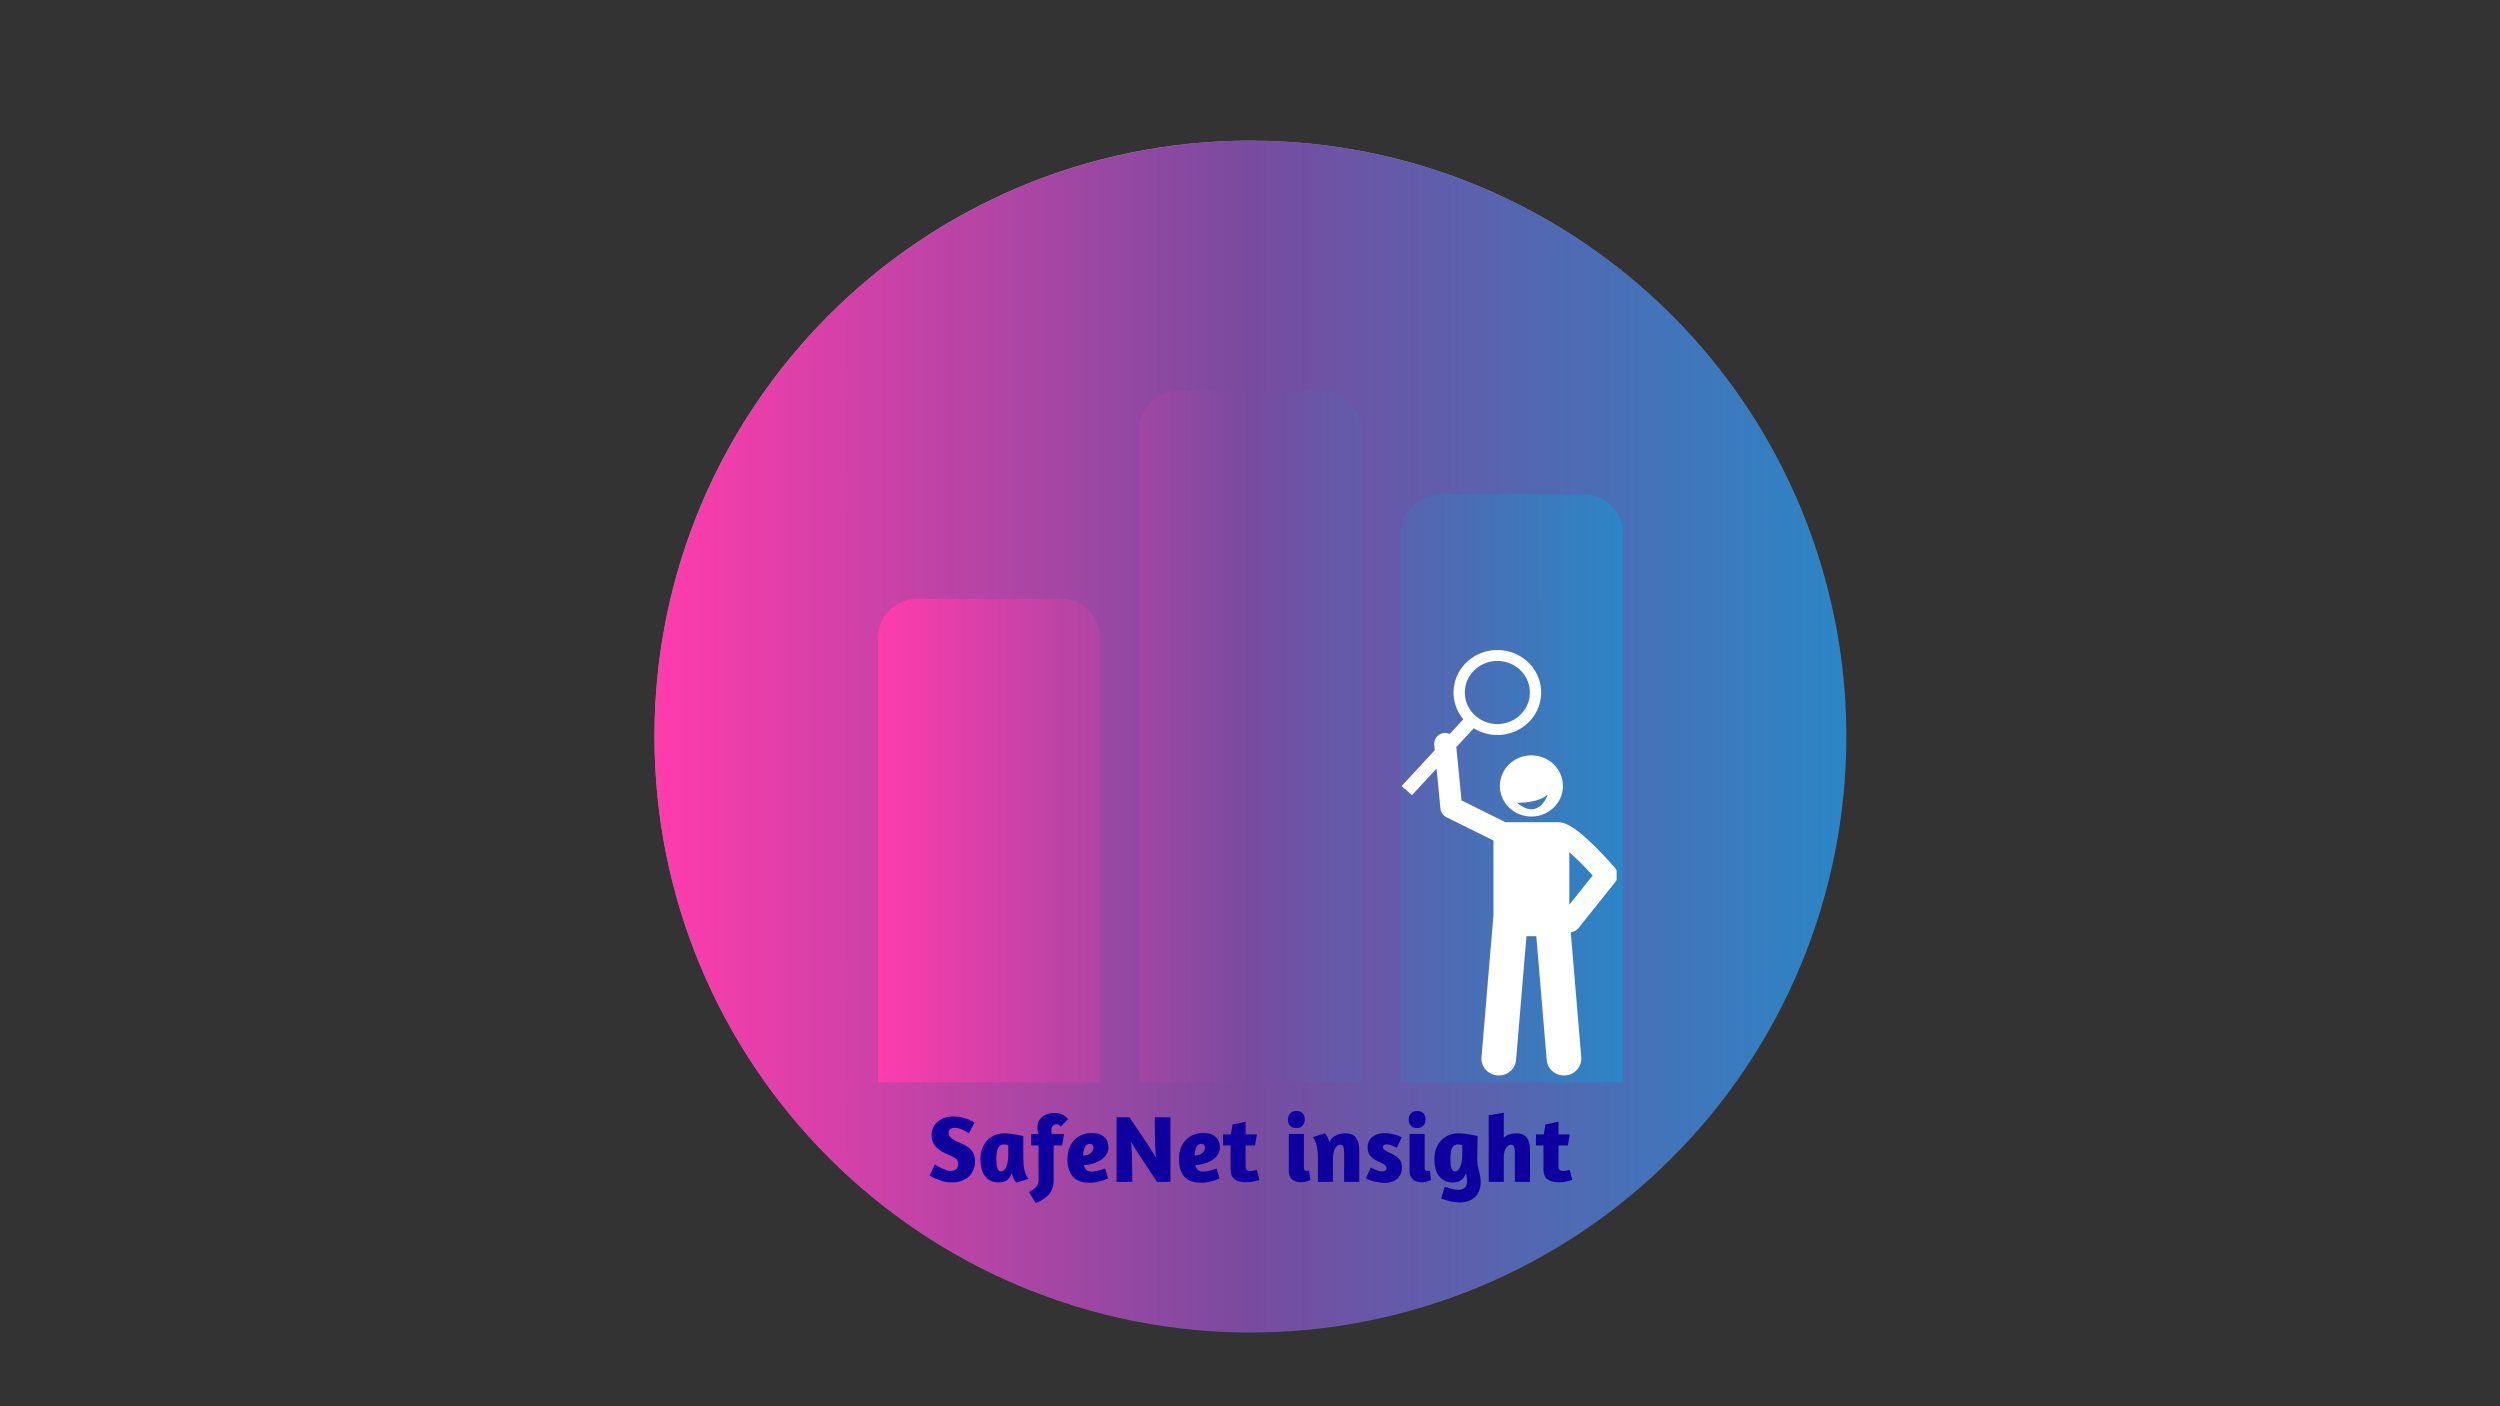 <svg xmlns="http://www.w3.org/2000/svg" xmlns:xlink="http://www.w3.org/1999/xlink" width="1920" zoomAndPan="magnify" viewBox="0 0 1440 810" height="1080" preserveAspectRatio="xMidYMid meet" version="1.0"><rect x="0" y="0" width="1440" height="810" fill="#333333" stroke="none"/><defs><filter x="0%" y="0%" width="100%" height="100%" id="391619984c"><feColorMatrix values="0 0 0 0 1 0 0 0 0 1 0 0 0 0 1 0 0 0 1 0" color-interpolation-filters="sRGB"/></filter><g/><mask id="558e6ce445"><g filter="url(#391619984c)"><rect x="-144" width="1728" fill="#000000" y="-81" height="972" fill-opacity="0.58"/></g></mask><clipPath id="c59bea97ba"><path d="M 0.969 1.008 L 687.031 1.008 L 687.031 687.074 L 0.969 687.074 Z M 0.969 1.008 " clip-rule="nonzero"/></clipPath><clipPath id="4709ca1bab"><path d="M 344 1.008 C 154.551 1.008 0.969 154.59 0.969 344.039 C 0.969 533.492 154.551 687.074 344 687.074 C 533.449 687.074 687.031 533.492 687.031 344.039 C 687.031 154.59 533.449 1.008 344 1.008 Z M 344 1.008 " clip-rule="nonzero"/></clipPath><clipPath id="e15f9ebceb"><rect x="0" width="688" y="0" height="688"/></clipPath><clipPath id="54fd0e9fa2"><path d="M 376.969 81.008 L 1063.504 81.008 L 1063.504 767.543 L 376.969 767.543 Z M 376.969 81.008 " clip-rule="nonzero"/></clipPath><clipPath id="5d6c98e807"><path d="M 1063.504 424.277 C 1063.504 429.895 1063.367 435.508 1063.09 441.121 C 1062.816 446.73 1062.402 452.332 1061.852 457.922 C 1061.301 463.516 1060.613 469.09 1059.789 474.645 C 1058.965 480.203 1058.004 485.734 1056.906 491.246 C 1055.812 496.754 1054.582 502.234 1053.215 507.684 C 1051.852 513.133 1050.355 518.547 1048.723 523.922 C 1047.094 529.297 1045.332 534.633 1043.438 539.922 C 1041.547 545.211 1039.523 550.449 1037.375 555.641 C 1035.223 560.832 1032.949 565.965 1030.547 571.043 C 1028.145 576.121 1025.621 581.137 1022.973 586.094 C 1020.324 591.047 1017.555 595.934 1014.668 600.754 C 1011.777 605.57 1008.773 610.316 1005.652 614.988 C 1002.531 619.656 999.297 624.25 995.953 628.762 C 992.605 633.273 989.148 637.703 985.586 642.043 C 982.023 646.387 978.352 650.641 974.582 654.801 C 970.809 658.965 966.934 663.031 962.965 667.004 C 958.992 670.977 954.922 674.848 950.762 678.621 C 946.598 682.395 942.344 686.062 938.004 689.625 C 933.66 693.191 929.234 696.645 924.719 699.992 C 920.207 703.34 915.617 706.574 910.945 709.695 C 906.273 712.816 901.531 715.82 896.711 718.707 C 891.891 721.598 887.008 724.363 882.051 727.012 C 877.098 729.66 872.082 732.184 867.004 734.586 C 861.922 736.988 856.789 739.266 851.598 741.414 C 846.41 743.566 841.168 745.586 835.879 747.48 C 830.59 749.371 825.258 751.133 819.883 752.766 C 814.504 754.395 809.094 755.891 803.645 757.258 C 798.195 758.621 792.715 759.852 787.203 760.949 C 781.695 762.047 776.16 763.004 770.605 763.828 C 765.047 764.652 759.473 765.34 753.883 765.891 C 748.293 766.441 742.691 766.855 737.078 767.133 C 731.469 767.406 725.855 767.543 720.234 767.543 C 714.617 767.543 709.004 767.406 703.395 767.133 C 697.781 766.855 692.18 766.441 686.59 765.891 C 681 765.34 675.426 764.652 669.867 763.828 C 664.312 763.004 658.777 762.047 653.27 760.949 C 647.758 759.852 642.277 758.621 636.828 757.258 C 631.379 755.891 625.965 754.395 620.59 752.766 C 615.215 751.133 609.883 749.371 604.594 747.48 C 599.305 745.586 594.062 743.566 588.875 741.414 C 583.684 739.266 578.547 736.988 573.469 734.586 C 568.391 732.184 563.375 729.66 558.422 727.012 C 553.465 724.363 548.578 721.598 543.762 718.707 C 538.941 715.82 534.199 712.816 529.527 709.695 C 524.855 706.574 520.266 703.34 515.75 699.992 C 511.238 696.645 506.812 693.191 502.469 689.625 C 498.125 686.062 493.875 682.395 489.711 678.621 C 485.551 674.848 481.48 670.977 477.508 667.004 C 473.535 663.031 469.664 658.965 465.891 654.801 C 462.117 650.641 458.449 646.387 454.887 642.043 C 451.324 637.703 447.867 633.273 444.52 628.762 C 441.176 624.25 437.941 619.656 434.82 614.988 C 431.699 610.316 428.695 605.57 425.805 600.754 C 422.918 595.934 420.148 591.047 417.5 586.094 C 414.852 581.137 412.328 576.121 409.926 571.043 C 407.523 565.965 405.246 560.832 403.098 555.641 C 400.949 550.449 398.926 545.211 397.035 539.922 C 395.141 534.633 393.379 529.297 391.75 523.922 C 390.117 518.547 388.621 513.133 387.254 507.684 C 385.891 502.234 384.66 496.754 383.562 491.246 C 382.469 485.734 381.508 480.203 380.684 474.645 C 379.859 469.09 379.172 463.516 378.621 457.922 C 378.07 452.332 377.656 446.73 377.383 441.121 C 377.105 435.508 376.969 429.895 376.969 424.277 C 376.969 418.66 377.105 413.043 377.383 407.434 C 377.656 401.824 378.07 396.223 378.621 390.633 C 379.172 385.039 379.859 379.465 380.684 373.91 C 381.508 368.352 382.469 362.82 383.562 357.309 C 384.66 351.801 385.891 346.32 387.254 340.871 C 388.621 335.422 390.117 330.008 391.75 324.633 C 393.379 319.254 395.141 313.922 397.035 308.633 C 398.926 303.344 400.949 298.105 403.098 292.914 C 405.246 287.723 407.523 282.59 409.926 277.512 C 412.328 272.434 414.852 267.418 417.5 262.461 C 420.148 257.508 422.918 252.621 425.805 247.801 C 428.695 242.984 431.699 238.238 434.82 233.566 C 437.941 228.898 441.176 224.305 444.52 219.793 C 447.867 215.281 451.324 210.852 454.887 206.512 C 458.449 202.168 462.117 197.914 465.891 193.754 C 469.664 189.59 473.535 185.523 477.508 181.551 C 481.48 177.578 485.551 173.707 489.711 169.934 C 493.875 166.16 498.125 162.492 502.469 158.926 C 506.812 155.363 511.238 151.91 515.75 148.562 C 520.266 145.215 524.855 141.98 529.527 138.859 C 534.199 135.738 538.941 132.734 543.762 129.848 C 548.578 126.957 553.465 124.191 558.422 121.543 C 563.375 118.895 568.391 116.367 573.469 113.965 C 578.547 111.566 583.684 109.289 588.875 107.141 C 594.062 104.988 599.305 102.969 604.594 101.074 C 609.883 99.184 615.215 97.422 620.59 95.789 C 625.965 94.16 631.379 92.66 636.828 91.297 C 642.277 89.93 647.758 88.699 653.27 87.605 C 658.777 86.508 664.312 85.551 669.867 84.727 C 675.426 83.902 681 83.215 686.59 82.664 C 692.18 82.113 697.781 81.699 703.395 81.422 C 709.004 81.148 714.617 81.008 720.234 81.008 C 725.855 81.008 731.469 81.148 737.078 81.422 C 742.691 81.699 748.293 82.113 753.883 82.664 C 759.473 83.215 765.047 83.902 770.605 84.727 C 776.16 85.551 781.695 86.508 787.203 87.605 C 792.715 88.699 798.195 89.93 803.645 91.297 C 809.094 92.66 814.504 94.16 819.883 95.789 C 825.258 97.422 830.59 99.184 835.879 101.074 C 841.168 102.969 846.41 104.988 851.598 107.141 C 856.789 109.289 861.922 111.566 867.004 113.965 C 872.082 116.367 877.098 118.895 882.051 121.543 C 887.008 124.191 891.891 126.957 896.711 129.848 C 901.531 132.734 906.273 135.738 910.945 138.859 C 915.617 141.98 920.207 145.215 924.719 148.562 C 929.234 151.91 933.66 155.363 938.004 158.926 C 942.344 162.492 946.598 166.16 950.762 169.934 C 954.922 173.707 958.992 177.578 962.965 181.551 C 966.934 185.523 970.809 189.59 974.582 193.754 C 978.352 197.914 982.023 202.168 985.586 206.512 C 989.148 210.852 992.605 215.281 995.953 219.793 C 999.297 224.305 1002.531 228.898 1005.652 233.566 C 1008.773 238.238 1011.777 242.984 1014.668 247.801 C 1017.555 252.621 1020.324 257.508 1022.973 262.461 C 1025.621 267.418 1028.145 272.434 1030.547 277.512 C 1032.949 282.59 1035.223 287.723 1037.375 292.914 C 1039.523 298.105 1041.547 303.344 1043.438 308.633 C 1045.332 313.922 1047.094 319.254 1048.723 324.633 C 1050.355 330.008 1051.852 335.422 1053.215 340.871 C 1054.582 346.32 1055.812 351.801 1056.906 357.309 C 1058.004 362.82 1058.965 368.352 1059.789 373.91 C 1060.613 379.465 1061.301 385.039 1061.852 390.633 C 1062.402 396.223 1062.816 401.824 1063.09 407.434 C 1063.367 413.043 1063.504 418.66 1063.504 424.277 Z M 1063.504 424.277 " clip-rule="nonzero"/></clipPath><linearGradient x1="0" gradientTransform="matrix(10.727, 0, 0, 10.727, 376.968, 81.009)" y1="32" x2="64" gradientUnits="userSpaceOnUse" y2="32" id="1041be4a36"><stop stop-opacity="1" stop-color="rgb(99.998%, 23.499%, 67.499%)" offset="0"/><stop stop-opacity="1" stop-color="rgb(99.585%, 23.544%, 67.461%)" offset="0.004"/><stop stop-opacity="1" stop-color="rgb(99.173%, 23.592%, 67.424%)" offset="0.008"/><stop stop-opacity="1" stop-color="rgb(98.759%, 23.637%, 67.386%)" offset="0.012"/><stop stop-opacity="1" stop-color="rgb(98.346%, 23.683%, 67.349%)" offset="0.016"/><stop stop-opacity="1" stop-color="rgb(97.932%, 23.729%, 67.311%)" offset="0.02"/><stop stop-opacity="1" stop-color="rgb(97.519%, 23.776%, 67.274%)" offset="0.023"/><stop stop-opacity="1" stop-color="rgb(97.105%, 23.822%, 67.236%)" offset="0.027"/><stop stop-opacity="1" stop-color="rgb(96.693%, 23.868%, 67.2%)" offset="0.031"/><stop stop-opacity="1" stop-color="rgb(96.28%, 23.914%, 67.162%)" offset="0.035"/><stop stop-opacity="1" stop-color="rgb(95.866%, 23.961%, 67.125%)" offset="0.039"/><stop stop-opacity="1" stop-color="rgb(95.453%, 24.007%, 67.087%)" offset="0.043"/><stop stop-opacity="1" stop-color="rgb(95.039%, 24.052%, 67.049%)" offset="0.047"/><stop stop-opacity="1" stop-color="rgb(94.626%, 24.098%, 67.01%)" offset="0.051"/><stop stop-opacity="1" stop-color="rgb(94.214%, 24.144%, 66.974%)" offset="0.055"/><stop stop-opacity="1" stop-color="rgb(93.8%, 24.19%, 66.936%)" offset="0.059"/><stop stop-opacity="1" stop-color="rgb(93.387%, 24.237%, 66.899%)" offset="0.062"/><stop stop-opacity="1" stop-color="rgb(92.973%, 24.283%, 66.861%)" offset="0.066"/><stop stop-opacity="1" stop-color="rgb(92.56%, 24.329%, 66.824%)" offset="0.07"/><stop stop-opacity="1" stop-color="rgb(92.146%, 24.374%, 66.786%)" offset="0.074"/><stop stop-opacity="1" stop-color="rgb(91.734%, 24.422%, 66.75%)" offset="0.078"/><stop stop-opacity="1" stop-color="rgb(91.321%, 24.467%, 66.711%)" offset="0.082"/><stop stop-opacity="1" stop-color="rgb(90.907%, 24.513%, 66.675%)" offset="0.086"/><stop stop-opacity="1" stop-color="rgb(90.494%, 24.559%, 66.637%)" offset="0.09"/><stop stop-opacity="1" stop-color="rgb(90.08%, 24.605%, 66.599%)" offset="0.094"/><stop stop-opacity="1" stop-color="rgb(89.667%, 24.651%, 66.56%)" offset="0.098"/><stop stop-opacity="1" stop-color="rgb(89.253%, 24.698%, 66.524%)" offset="0.102"/><stop stop-opacity="1" stop-color="rgb(88.84%, 24.744%, 66.486%)" offset="0.105"/><stop stop-opacity="1" stop-color="rgb(88.428%, 24.789%, 66.449%)" offset="0.109"/><stop stop-opacity="1" stop-color="rgb(88.014%, 24.835%, 66.411%)" offset="0.113"/><stop stop-opacity="1" stop-color="rgb(87.601%, 24.883%, 66.374%)" offset="0.117"/><stop stop-opacity="1" stop-color="rgb(87.187%, 24.928%, 66.336%)" offset="0.121"/><stop stop-opacity="1" stop-color="rgb(86.774%, 24.974%, 66.299%)" offset="0.125"/><stop stop-opacity="1" stop-color="rgb(86.36%, 25.02%, 66.261%)" offset="0.129"/><stop stop-opacity="1" stop-color="rgb(85.948%, 25.067%, 66.225%)" offset="0.133"/><stop stop-opacity="1" stop-color="rgb(85.535%, 25.113%, 66.187%)" offset="0.137"/><stop stop-opacity="1" stop-color="rgb(85.121%, 25.159%, 66.15%)" offset="0.141"/><stop stop-opacity="1" stop-color="rgb(84.708%, 25.204%, 66.112%)" offset="0.145"/><stop stop-opacity="1" stop-color="rgb(84.294%, 25.25%, 66.074%)" offset="0.148"/><stop stop-opacity="1" stop-color="rgb(83.881%, 25.296%, 66.035%)" offset="0.152"/><stop stop-opacity="1" stop-color="rgb(83.469%, 25.343%, 65.999%)" offset="0.156"/><stop stop-opacity="1" stop-color="rgb(83.055%, 25.389%, 65.961%)" offset="0.16"/><stop stop-opacity="1" stop-color="rgb(82.642%, 25.435%, 65.924%)" offset="0.164"/><stop stop-opacity="1" stop-color="rgb(82.228%, 25.481%, 65.886%)" offset="0.168"/><stop stop-opacity="1" stop-color="rgb(81.815%, 25.528%, 65.849%)" offset="0.172"/><stop stop-opacity="1" stop-color="rgb(81.401%, 25.574%, 65.811%)" offset="0.176"/><stop stop-opacity="1" stop-color="rgb(80.988%, 25.62%, 65.775%)" offset="0.18"/><stop stop-opacity="1" stop-color="rgb(80.574%, 25.665%, 65.736%)" offset="0.184"/><stop stop-opacity="1" stop-color="rgb(80.162%, 25.711%, 65.7%)" offset="0.188"/><stop stop-opacity="1" stop-color="rgb(79.749%, 25.757%, 65.662%)" offset="0.191"/><stop stop-opacity="1" stop-color="rgb(79.335%, 25.804%, 65.625%)" offset="0.195"/><stop stop-opacity="1" stop-color="rgb(78.922%, 25.85%, 65.587%)" offset="0.199"/><stop stop-opacity="1" stop-color="rgb(78.508%, 25.896%, 65.549%)" offset="0.203"/><stop stop-opacity="1" stop-color="rgb(78.094%, 25.941%, 65.511%)" offset="0.207"/><stop stop-opacity="1" stop-color="rgb(77.682%, 25.989%, 65.474%)" offset="0.211"/><stop stop-opacity="1" stop-color="rgb(77.269%, 26.035%, 65.436%)" offset="0.215"/><stop stop-opacity="1" stop-color="rgb(76.855%, 26.08%, 65.399%)" offset="0.219"/><stop stop-opacity="1" stop-color="rgb(76.442%, 26.126%, 65.361%)" offset="0.223"/><stop stop-opacity="1" stop-color="rgb(76.028%, 26.173%, 65.324%)" offset="0.227"/><stop stop-opacity="1" stop-color="rgb(75.615%, 26.219%, 65.286%)" offset="0.23"/><stop stop-opacity="1" stop-color="rgb(75.203%, 26.265%, 65.25%)" offset="0.234"/><stop stop-opacity="1" stop-color="rgb(74.789%, 26.311%, 65.211%)" offset="0.238"/><stop stop-opacity="1" stop-color="rgb(74.376%, 26.357%, 65.175%)" offset="0.242"/><stop stop-opacity="1" stop-color="rgb(73.962%, 26.402%, 65.137%)" offset="0.246"/><stop stop-opacity="1" stop-color="rgb(73.549%, 26.45%, 65.099%)" offset="0.25"/><stop stop-opacity="1" stop-color="rgb(73.135%, 26.495%, 65.06%)" offset="0.254"/><stop stop-opacity="1" stop-color="rgb(72.723%, 26.541%, 65.024%)" offset="0.258"/><stop stop-opacity="1" stop-color="rgb(72.31%, 26.587%, 64.986%)" offset="0.262"/><stop stop-opacity="1" stop-color="rgb(71.896%, 26.634%, 64.949%)" offset="0.266"/><stop stop-opacity="1" stop-color="rgb(71.483%, 26.68%, 64.911%)" offset="0.27"/><stop stop-opacity="1" stop-color="rgb(71.069%, 26.726%, 64.874%)" offset="0.273"/><stop stop-opacity="1" stop-color="rgb(70.656%, 26.772%, 64.836%)" offset="0.277"/><stop stop-opacity="1" stop-color="rgb(70.242%, 26.817%, 64.799%)" offset="0.281"/><stop stop-opacity="1" stop-color="rgb(69.829%, 26.863%, 64.761%)" offset="0.285"/><stop stop-opacity="1" stop-color="rgb(69.417%, 26.91%, 64.725%)" offset="0.289"/><stop stop-opacity="1" stop-color="rgb(69.003%, 26.956%, 64.687%)" offset="0.293"/><stop stop-opacity="1" stop-color="rgb(68.59%, 27.002%, 64.65%)" offset="0.297"/><stop stop-opacity="1" stop-color="rgb(68.176%, 27.048%, 64.612%)" offset="0.301"/><stop stop-opacity="1" stop-color="rgb(67.763%, 27.095%, 64.574%)" offset="0.305"/><stop stop-opacity="1" stop-color="rgb(67.349%, 27.141%, 64.536%)" offset="0.309"/><stop stop-opacity="1" stop-color="rgb(66.937%, 27.187%, 64.499%)" offset="0.312"/><stop stop-opacity="1" stop-color="rgb(66.524%, 27.232%, 64.461%)" offset="0.316"/><stop stop-opacity="1" stop-color="rgb(66.11%, 27.28%, 64.424%)" offset="0.32"/><stop stop-opacity="1" stop-color="rgb(65.697%, 27.325%, 64.386%)" offset="0.324"/><stop stop-opacity="1" stop-color="rgb(65.283%, 27.371%, 64.349%)" offset="0.328"/><stop stop-opacity="1" stop-color="rgb(64.87%, 27.417%, 64.311%)" offset="0.332"/><stop stop-opacity="1" stop-color="rgb(64.458%, 27.463%, 64.275%)" offset="0.336"/><stop stop-opacity="1" stop-color="rgb(64.044%, 27.509%, 64.236%)" offset="0.34"/><stop stop-opacity="1" stop-color="rgb(63.631%, 27.556%, 64.2%)" offset="0.344"/><stop stop-opacity="1" stop-color="rgb(63.217%, 27.602%, 64.162%)" offset="0.348"/><stop stop-opacity="1" stop-color="rgb(62.804%, 27.647%, 64.124%)" offset="0.352"/><stop stop-opacity="1" stop-color="rgb(62.39%, 27.693%, 64.085%)" offset="0.355"/><stop stop-opacity="1" stop-color="rgb(61.977%, 27.74%, 64.049%)" offset="0.359"/><stop stop-opacity="1" stop-color="rgb(61.563%, 27.786%, 64.011%)" offset="0.363"/><stop stop-opacity="1" stop-color="rgb(61.151%, 27.832%, 63.974%)" offset="0.367"/><stop stop-opacity="1" stop-color="rgb(60.738%, 27.878%, 63.936%)" offset="0.371"/><stop stop-opacity="1" stop-color="rgb(60.324%, 27.924%, 63.899%)" offset="0.375"/><stop stop-opacity="1" stop-color="rgb(59.911%, 27.969%, 63.861%)" offset="0.379"/><stop stop-opacity="1" stop-color="rgb(59.497%, 28.017%, 63.824%)" offset="0.383"/><stop stop-opacity="1" stop-color="rgb(59.084%, 28.062%, 63.786%)" offset="0.387"/><stop stop-opacity="1" stop-color="rgb(58.672%, 28.108%, 63.75%)" offset="0.391"/><stop stop-opacity="1" stop-color="rgb(58.258%, 28.154%, 63.712%)" offset="0.395"/><stop stop-opacity="1" stop-color="rgb(57.845%, 28.201%, 63.675%)" offset="0.398"/><stop stop-opacity="1" stop-color="rgb(57.431%, 28.247%, 63.637%)" offset="0.402"/><stop stop-opacity="1" stop-color="rgb(57.018%, 28.293%, 63.599%)" offset="0.406"/><stop stop-opacity="1" stop-color="rgb(56.604%, 28.339%, 63.56%)" offset="0.41"/><stop stop-opacity="1" stop-color="rgb(56.192%, 28.386%, 63.524%)" offset="0.414"/><stop stop-opacity="1" stop-color="rgb(55.779%, 28.432%, 63.486%)" offset="0.418"/><stop stop-opacity="1" stop-color="rgb(55.365%, 28.477%, 63.449%)" offset="0.422"/><stop stop-opacity="1" stop-color="rgb(54.951%, 28.523%, 63.411%)" offset="0.426"/><stop stop-opacity="1" stop-color="rgb(54.538%, 28.569%, 63.374%)" offset="0.43"/><stop stop-opacity="1" stop-color="rgb(54.124%, 28.615%, 63.336%)" offset="0.434"/><stop stop-opacity="1" stop-color="rgb(53.712%, 28.662%, 63.3%)" offset="0.438"/><stop stop-opacity="1" stop-color="rgb(53.299%, 28.708%, 63.261%)" offset="0.441"/><stop stop-opacity="1" stop-color="rgb(52.885%, 28.754%, 63.225%)" offset="0.445"/><stop stop-opacity="1" stop-color="rgb(52.472%, 28.799%, 63.187%)" offset="0.449"/><stop stop-opacity="1" stop-color="rgb(52.058%, 28.847%, 63.148%)" offset="0.453"/><stop stop-opacity="1" stop-color="rgb(51.645%, 28.893%, 63.11%)" offset="0.457"/><stop stop-opacity="1" stop-color="rgb(51.231%, 28.938%, 63.074%)" offset="0.461"/><stop stop-opacity="1" stop-color="rgb(50.818%, 28.984%, 63.036%)" offset="0.465"/><stop stop-opacity="1" stop-color="rgb(50.406%, 29.03%, 62.999%)" offset="0.469"/><stop stop-opacity="1" stop-color="rgb(49.992%, 29.076%, 62.961%)" offset="0.473"/><stop stop-opacity="1" stop-color="rgb(49.579%, 29.123%, 62.924%)" offset="0.477"/><stop stop-opacity="1" stop-color="rgb(49.165%, 29.169%, 62.886%)" offset="0.48"/><stop stop-opacity="1" stop-color="rgb(48.752%, 29.214%, 62.849%)" offset="0.484"/><stop stop-opacity="1" stop-color="rgb(48.338%, 29.26%, 62.811%)" offset="0.488"/><stop stop-opacity="1" stop-color="rgb(47.926%, 29.308%, 62.775%)" offset="0.492"/><stop stop-opacity="1" stop-color="rgb(47.513%, 29.353%, 62.737%)" offset="0.496"/><stop stop-opacity="1" stop-color="rgb(47.099%, 29.399%, 62.7%)" offset="0.5"/><stop stop-opacity="1" stop-color="rgb(46.863%, 29.579%, 62.813%)" offset="0.504"/><stop stop-opacity="1" stop-color="rgb(46.628%, 29.761%, 62.927%)" offset="0.508"/><stop stop-opacity="1" stop-color="rgb(46.391%, 29.941%, 63.042%)" offset="0.512"/><stop stop-opacity="1" stop-color="rgb(46.155%, 30.121%, 63.156%)" offset="0.516"/><stop stop-opacity="1" stop-color="rgb(45.918%, 30.301%, 63.269%)" offset="0.52"/><stop stop-opacity="1" stop-color="rgb(45.683%, 30.482%, 63.383%)" offset="0.523"/><stop stop-opacity="1" stop-color="rgb(45.447%, 30.663%, 63.498%)" offset="0.527"/><stop stop-opacity="1" stop-color="rgb(45.212%, 30.843%, 63.612%)" offset="0.531"/><stop stop-opacity="1" stop-color="rgb(44.975%, 31.023%, 63.725%)" offset="0.535"/><stop stop-opacity="1" stop-color="rgb(44.74%, 31.204%, 63.84%)" offset="0.539"/><stop stop-opacity="1" stop-color="rgb(44.504%, 31.384%, 63.954%)" offset="0.543"/><stop stop-opacity="1" stop-color="rgb(44.267%, 31.564%, 64.069%)" offset="0.547"/><stop stop-opacity="1" stop-color="rgb(44.031%, 31.744%, 64.182%)" offset="0.551"/><stop stop-opacity="1" stop-color="rgb(43.796%, 31.926%, 64.296%)" offset="0.555"/><stop stop-opacity="1" stop-color="rgb(43.559%, 32.106%, 64.41%)" offset="0.559"/><stop stop-opacity="1" stop-color="rgb(43.324%, 32.286%, 64.525%)" offset="0.562"/><stop stop-opacity="1" stop-color="rgb(43.088%, 32.466%, 64.638%)" offset="0.566"/><stop stop-opacity="1" stop-color="rgb(42.853%, 32.648%, 64.752%)" offset="0.57"/><stop stop-opacity="1" stop-color="rgb(42.616%, 32.828%, 64.867%)" offset="0.574"/><stop stop-opacity="1" stop-color="rgb(42.38%, 33.009%, 64.981%)" offset="0.578"/><stop stop-opacity="1" stop-color="rgb(42.143%, 33.189%, 65.094%)" offset="0.582"/><stop stop-opacity="1" stop-color="rgb(41.908%, 33.369%, 65.208%)" offset="0.586"/><stop stop-opacity="1" stop-color="rgb(41.672%, 33.55%, 65.323%)" offset="0.59"/><stop stop-opacity="1" stop-color="rgb(41.437%, 33.731%, 65.437%)" offset="0.594"/><stop stop-opacity="1" stop-color="rgb(41.2%, 33.911%, 65.55%)" offset="0.598"/><stop stop-opacity="1" stop-color="rgb(40.965%, 34.091%, 65.665%)" offset="0.602"/><stop stop-opacity="1" stop-color="rgb(40.729%, 34.271%, 65.779%)" offset="0.605"/><stop stop-opacity="1" stop-color="rgb(40.492%, 34.453%, 65.894%)" offset="0.609"/><stop stop-opacity="1" stop-color="rgb(40.256%, 34.633%, 66.006%)" offset="0.613"/><stop stop-opacity="1" stop-color="rgb(40.021%, 34.813%, 66.121%)" offset="0.617"/><stop stop-opacity="1" stop-color="rgb(39.784%, 34.993%, 66.235%)" offset="0.621"/><stop stop-opacity="1" stop-color="rgb(39.549%, 35.175%, 66.35%)" offset="0.625"/><stop stop-opacity="1" stop-color="rgb(39.313%, 35.355%, 66.463%)" offset="0.629"/><stop stop-opacity="1" stop-color="rgb(39.078%, 35.535%, 66.577%)" offset="0.633"/><stop stop-opacity="1" stop-color="rgb(38.841%, 35.715%, 66.692%)" offset="0.637"/><stop stop-opacity="1" stop-color="rgb(38.605%, 35.896%, 66.806%)" offset="0.641"/><stop stop-opacity="1" stop-color="rgb(38.368%, 36.076%, 66.919%)" offset="0.645"/><stop stop-opacity="1" stop-color="rgb(38.133%, 36.256%, 67.033%)" offset="0.648"/><stop stop-opacity="1" stop-color="rgb(37.897%, 36.436%, 67.148%)" offset="0.652"/><stop stop-opacity="1" stop-color="rgb(37.662%, 36.618%, 67.262%)" offset="0.656"/><stop stop-opacity="1" stop-color="rgb(37.425%, 36.798%, 67.375%)" offset="0.66"/><stop stop-opacity="1" stop-color="rgb(37.19%, 36.98%, 67.49%)" offset="0.664"/><stop stop-opacity="1" stop-color="rgb(36.954%, 37.16%, 67.604%)" offset="0.668"/><stop stop-opacity="1" stop-color="rgb(36.719%, 37.34%, 67.719%)" offset="0.672"/><stop stop-opacity="1" stop-color="rgb(36.482%, 37.52%, 67.831%)" offset="0.676"/><stop stop-opacity="1" stop-color="rgb(36.246%, 37.701%, 67.946%)" offset="0.68"/><stop stop-opacity="1" stop-color="rgb(36.009%, 37.881%, 68.06%)" offset="0.684"/><stop stop-opacity="1" stop-color="rgb(35.774%, 38.062%, 68.175%)" offset="0.688"/><stop stop-opacity="1" stop-color="rgb(35.538%, 38.242%, 68.288%)" offset="0.691"/><stop stop-opacity="1" stop-color="rgb(35.303%, 38.423%, 68.402%)" offset="0.695"/><stop stop-opacity="1" stop-color="rgb(35.066%, 38.603%, 68.517%)" offset="0.699"/><stop stop-opacity="1" stop-color="rgb(34.831%, 38.783%, 68.631%)" offset="0.703"/><stop stop-opacity="1" stop-color="rgb(34.595%, 38.963%, 68.744%)" offset="0.707"/><stop stop-opacity="1" stop-color="rgb(34.358%, 39.145%, 68.858%)" offset="0.711"/><stop stop-opacity="1" stop-color="rgb(34.122%, 39.325%, 68.973%)" offset="0.715"/><stop stop-opacity="1" stop-color="rgb(33.887%, 39.505%, 69.087%)" offset="0.719"/><stop stop-opacity="1" stop-color="rgb(33.65%, 39.685%, 69.2%)" offset="0.723"/><stop stop-opacity="1" stop-color="rgb(33.415%, 39.867%, 69.315%)" offset="0.727"/><stop stop-opacity="1" stop-color="rgb(33.179%, 40.047%, 69.429%)" offset="0.73"/><stop stop-opacity="1" stop-color="rgb(32.944%, 40.227%, 69.543%)" offset="0.734"/><stop stop-opacity="1" stop-color="rgb(32.707%, 40.407%, 69.656%)" offset="0.738"/><stop stop-opacity="1" stop-color="rgb(32.471%, 40.588%, 69.771%)" offset="0.742"/><stop stop-opacity="1" stop-color="rgb(32.234%, 40.768%, 69.885%)" offset="0.746"/><stop stop-opacity="1" stop-color="rgb(31.999%, 40.948%, 70%)" offset="0.75"/><stop stop-opacity="1" stop-color="rgb(31.763%, 41.129%, 70.113%)" offset="0.754"/><stop stop-opacity="1" stop-color="rgb(31.528%, 41.31%, 70.227%)" offset="0.758"/><stop stop-opacity="1" stop-color="rgb(31.291%, 41.49%, 70.341%)" offset="0.762"/><stop stop-opacity="1" stop-color="rgb(31.056%, 41.672%, 70.456%)" offset="0.766"/><stop stop-opacity="1" stop-color="rgb(30.82%, 41.852%, 70.569%)" offset="0.77"/><stop stop-opacity="1" stop-color="rgb(30.583%, 42.032%, 70.683%)" offset="0.773"/><stop stop-opacity="1" stop-color="rgb(30.347%, 42.212%, 70.798%)" offset="0.777"/><stop stop-opacity="1" stop-color="rgb(30.112%, 42.393%, 70.912%)" offset="0.781"/><stop stop-opacity="1" stop-color="rgb(29.875%, 42.574%, 71.025%)" offset="0.785"/><stop stop-opacity="1" stop-color="rgb(29.64%, 42.754%, 71.14%)" offset="0.789"/><stop stop-opacity="1" stop-color="rgb(29.404%, 42.934%, 71.254%)" offset="0.793"/><stop stop-opacity="1" stop-color="rgb(29.169%, 43.115%, 71.368%)" offset="0.797"/><stop stop-opacity="1" stop-color="rgb(28.932%, 43.295%, 71.481%)" offset="0.801"/><stop stop-opacity="1" stop-color="rgb(28.696%, 43.475%, 71.596%)" offset="0.805"/><stop stop-opacity="1" stop-color="rgb(28.459%, 43.655%, 71.71%)" offset="0.809"/><stop stop-opacity="1" stop-color="rgb(28.224%, 43.837%, 71.825%)" offset="0.812"/><stop stop-opacity="1" stop-color="rgb(27.988%, 44.017%, 71.938%)" offset="0.816"/><stop stop-opacity="1" stop-color="rgb(27.753%, 44.197%, 72.052%)" offset="0.82"/><stop stop-opacity="1" stop-color="rgb(27.516%, 44.377%, 72.166%)" offset="0.824"/><stop stop-opacity="1" stop-color="rgb(27.281%, 44.559%, 72.281%)" offset="0.828"/><stop stop-opacity="1" stop-color="rgb(27.045%, 44.739%, 72.394%)" offset="0.832"/><stop stop-opacity="1" stop-color="rgb(26.808%, 44.919%, 72.508%)" offset="0.836"/><stop stop-opacity="1" stop-color="rgb(26.572%, 45.099%, 72.623%)" offset="0.84"/><stop stop-opacity="1" stop-color="rgb(26.337%, 45.28%, 72.737%)" offset="0.844"/><stop stop-opacity="1" stop-color="rgb(26.1%, 45.461%, 72.85%)" offset="0.848"/><stop stop-opacity="1" stop-color="rgb(25.865%, 45.642%, 72.964%)" offset="0.852"/><stop stop-opacity="1" stop-color="rgb(25.629%, 45.822%, 73.079%)" offset="0.855"/><stop stop-opacity="1" stop-color="rgb(25.394%, 46.002%, 73.193%)" offset="0.859"/><stop stop-opacity="1" stop-color="rgb(25.157%, 46.182%, 73.306%)" offset="0.863"/><stop stop-opacity="1" stop-color="rgb(24.921%, 46.364%, 73.421%)" offset="0.867"/><stop stop-opacity="1" stop-color="rgb(24.684%, 46.544%, 73.535%)" offset="0.871"/><stop stop-opacity="1" stop-color="rgb(24.449%, 46.724%, 73.65%)" offset="0.875"/><stop stop-opacity="1" stop-color="rgb(24.213%, 46.904%, 73.763%)" offset="0.879"/><stop stop-opacity="1" stop-color="rgb(23.978%, 47.086%, 73.877%)" offset="0.883"/><stop stop-opacity="1" stop-color="rgb(23.741%, 47.266%, 73.991%)" offset="0.887"/><stop stop-opacity="1" stop-color="rgb(23.506%, 47.446%, 74.106%)" offset="0.891"/><stop stop-opacity="1" stop-color="rgb(23.27%, 47.626%, 74.219%)" offset="0.895"/><stop stop-opacity="1" stop-color="rgb(23.033%, 47.807%, 74.333%)" offset="0.898"/><stop stop-opacity="1" stop-color="rgb(22.797%, 47.987%, 74.448%)" offset="0.902"/><stop stop-opacity="1" stop-color="rgb(22.562%, 48.167%, 74.562%)" offset="0.906"/><stop stop-opacity="1" stop-color="rgb(22.325%, 48.347%, 74.675%)" offset="0.91"/><stop stop-opacity="1" stop-color="rgb(22.09%, 48.529%, 74.789%)" offset="0.914"/><stop stop-opacity="1" stop-color="rgb(21.854%, 48.709%, 74.904%)" offset="0.918"/><stop stop-opacity="1" stop-color="rgb(21.619%, 48.889%, 75.018%)" offset="0.922"/><stop stop-opacity="1" stop-color="rgb(21.382%, 49.069%, 75.131%)" offset="0.926"/><stop stop-opacity="1" stop-color="rgb(21.146%, 49.251%, 75.246%)" offset="0.93"/><stop stop-opacity="1" stop-color="rgb(20.909%, 49.431%, 75.36%)" offset="0.934"/><stop stop-opacity="1" stop-color="rgb(20.674%, 49.612%, 75.475%)" offset="0.938"/><stop stop-opacity="1" stop-color="rgb(20.438%, 49.792%, 75.587%)" offset="0.941"/><stop stop-opacity="1" stop-color="rgb(20.203%, 49.973%, 75.702%)" offset="0.945"/><stop stop-opacity="1" stop-color="rgb(19.966%, 50.153%, 75.816%)" offset="0.949"/><stop stop-opacity="1" stop-color="rgb(19.731%, 50.334%, 75.931%)" offset="0.953"/><stop stop-opacity="1" stop-color="rgb(19.495%, 50.514%, 76.044%)" offset="0.957"/><stop stop-opacity="1" stop-color="rgb(19.258%, 50.694%, 76.158%)" offset="0.961"/><stop stop-opacity="1" stop-color="rgb(19.022%, 50.874%, 76.273%)" offset="0.965"/><stop stop-opacity="1" stop-color="rgb(18.787%, 51.056%, 76.387%)" offset="0.969"/><stop stop-opacity="1" stop-color="rgb(18.55%, 51.236%, 76.5%)" offset="0.973"/><stop stop-opacity="1" stop-color="rgb(18.315%, 51.416%, 76.614%)" offset="0.977"/><stop stop-opacity="1" stop-color="rgb(18.079%, 51.596%, 76.729%)" offset="0.98"/><stop stop-opacity="1" stop-color="rgb(17.844%, 51.778%, 76.843%)" offset="0.984"/><stop stop-opacity="1" stop-color="rgb(17.607%, 51.958%, 76.956%)" offset="0.988"/><stop stop-opacity="1" stop-color="rgb(17.371%, 52.138%, 77.071%)" offset="0.992"/><stop stop-opacity="1" stop-color="rgb(17.134%, 52.318%, 77.185%)" offset="0.996"/><stop stop-opacity="1" stop-color="rgb(16.899%, 52.499%, 77.299%)" offset="1"/></linearGradient><clipPath id="a87b3ca25d"><path d="M 505 225 L 935 225 L 935 624 L 505 624 Z M 505 225 " clip-rule="nonzero"/></clipPath><clipPath id="3251d5a83b"><path d="M 934.777 307.297 L 934.777 623.461 L 806.805 623.461 L 806.805 307.297 C 806.805 306.555 806.844 305.816 806.914 305.082 C 806.988 304.344 807.094 303.613 807.238 302.891 C 807.383 302.164 807.562 301.445 807.777 300.738 C 807.992 300.031 808.242 299.336 808.523 298.652 C 808.809 297.969 809.125 297.301 809.473 296.648 C 809.82 295.996 810.199 295.363 810.613 294.75 C 811.023 294.133 811.465 293.539 811.934 292.969 C 812.402 292.398 812.898 291.848 813.422 291.328 C 813.945 290.805 814.492 290.309 815.062 289.836 C 815.633 289.367 816.227 288.93 816.844 288.52 C 817.457 288.105 818.09 287.727 818.742 287.379 C 819.395 287.031 820.062 286.715 820.746 286.43 C 821.43 286.148 822.125 285.898 822.832 285.684 C 823.543 285.469 824.258 285.289 824.984 285.145 C 825.707 285 826.441 284.895 827.176 284.82 C 827.91 284.746 828.648 284.711 829.391 284.711 L 912.195 284.711 C 912.934 284.711 913.672 284.746 914.41 284.82 C 915.145 284.895 915.875 285 916.602 285.145 C 917.328 285.289 918.043 285.469 918.75 285.684 C 919.457 285.898 920.152 286.148 920.836 286.43 C 921.52 286.715 922.188 287.031 922.84 287.379 C 923.492 287.727 924.125 288.105 924.742 288.516 C 925.355 288.93 925.949 289.367 926.523 289.836 C 927.094 290.309 927.641 290.805 928.164 291.324 C 928.688 291.848 929.184 292.395 929.652 292.969 C 930.121 293.539 930.562 294.133 930.973 294.75 C 931.383 295.363 931.762 295.996 932.113 296.648 C 932.461 297.301 932.777 297.969 933.059 298.652 C 933.344 299.336 933.59 300.031 933.805 300.738 C 934.02 301.445 934.199 302.164 934.344 302.891 C 934.488 303.613 934.598 304.344 934.668 305.082 C 934.742 305.816 934.777 306.555 934.777 307.297 Z M 761.641 225.09 L 678.832 225.09 C 678.094 225.09 677.355 225.129 676.621 225.199 C 675.883 225.273 675.152 225.383 674.426 225.527 C 673.703 225.668 672.984 225.848 672.277 226.062 C 671.57 226.277 670.875 226.527 670.191 226.809 C 669.508 227.094 668.84 227.41 668.188 227.758 C 667.535 228.105 666.902 228.488 666.285 228.898 C 665.672 229.309 665.078 229.75 664.508 230.219 C 663.934 230.688 663.387 231.184 662.863 231.707 C 662.34 232.23 661.844 232.777 661.375 233.348 C 660.906 233.918 660.469 234.512 660.055 235.129 C 659.645 235.742 659.266 236.375 658.918 237.027 C 658.566 237.68 658.254 238.348 657.969 239.031 C 657.688 239.715 657.438 240.41 657.223 241.121 C 657.008 241.828 656.828 242.543 656.684 243.27 C 656.539 243.996 656.43 244.727 656.359 245.461 C 656.285 246.199 656.25 246.934 656.25 247.676 L 656.25 623.461 L 784.223 623.461 L 784.223 247.676 C 784.223 246.934 784.188 246.199 784.113 245.461 C 784.043 244.727 783.934 243.996 783.789 243.27 C 783.645 242.543 783.465 241.828 783.25 241.121 C 783.035 240.41 782.785 239.715 782.504 239.031 C 782.219 238.348 781.906 237.68 781.555 237.027 C 781.207 236.375 780.828 235.742 780.418 235.129 C 780.004 234.512 779.566 233.922 779.098 233.348 C 778.629 232.777 778.133 232.23 777.609 231.707 C 777.086 231.184 776.539 230.688 775.965 230.219 C 775.395 229.75 774.801 229.309 774.188 228.898 C 773.57 228.488 772.938 228.105 772.285 227.758 C 771.633 227.41 770.965 227.094 770.281 226.812 C 769.598 226.527 768.902 226.277 768.195 226.062 C 767.488 225.848 766.77 225.668 766.043 225.527 C 765.32 225.383 764.59 225.273 763.852 225.199 C 763.117 225.129 762.379 225.09 761.641 225.09 Z M 611.082 344.934 L 528.277 344.934 C 527.539 344.934 526.801 344.969 526.062 345.043 C 525.328 345.117 524.598 345.223 523.871 345.367 C 523.145 345.512 522.43 345.691 521.723 345.906 C 521.016 346.121 520.316 346.371 519.637 346.652 C 518.953 346.938 518.285 347.25 517.633 347.602 C 516.98 347.949 516.344 348.328 515.73 348.738 C 515.117 349.152 514.523 349.59 513.949 350.059 C 513.379 350.531 512.832 351.027 512.309 351.547 C 511.785 352.07 511.289 352.617 510.82 353.191 C 510.352 353.762 509.91 354.355 509.5 354.973 C 509.09 355.586 508.711 356.219 508.359 356.871 C 508.012 357.523 507.695 358.191 507.414 358.875 C 507.129 359.559 506.883 360.254 506.668 360.961 C 506.453 361.668 506.273 362.387 506.129 363.113 C 505.984 363.836 505.875 364.566 505.801 365.305 C 505.73 366.039 505.695 366.777 505.695 367.516 L 505.695 623.461 L 633.668 623.461 L 633.668 367.516 C 633.668 366.777 633.629 366.039 633.559 365.305 C 633.484 364.566 633.375 363.836 633.234 363.113 C 633.09 362.387 632.91 361.668 632.695 360.961 C 632.48 360.254 632.23 359.559 631.949 358.875 C 631.664 358.191 631.348 357.523 631 356.871 C 630.652 356.219 630.27 355.586 629.859 354.973 C 629.449 354.355 629.008 353.762 628.539 353.191 C 628.07 352.617 627.574 352.07 627.051 351.547 C 626.527 351.027 625.98 350.531 625.41 350.059 C 624.84 349.59 624.246 349.152 623.629 348.738 C 623.016 348.328 622.383 347.949 621.73 347.602 C 621.078 347.254 620.41 346.938 619.727 346.652 C 619.043 346.371 618.348 346.121 617.641 345.906 C 616.93 345.691 616.215 345.512 615.488 345.367 C 614.762 345.223 614.031 345.117 613.297 345.043 C 612.559 344.969 611.824 344.934 611.082 344.934 Z M 611.082 344.934 " clip-rule="nonzero"/></clipPath><linearGradient x1="12" gradientTransform="matrix(10.727, 0, 0, 10.727, 376.968, 81.009)" y1="32" x2="52" gradientUnits="userSpaceOnUse" y2="32" id="661cfd9308"><stop stop-opacity="1" stop-color="rgb(100%, 23.499%, 67.499%)" offset="0"/><stop stop-opacity="1" stop-color="rgb(99.586%, 23.544%, 67.461%)" offset="0.004"/><stop stop-opacity="1" stop-color="rgb(99.173%, 23.592%, 67.424%)" offset="0.008"/><stop stop-opacity="1" stop-color="rgb(98.759%, 23.637%, 67.386%)" offset="0.012"/><stop stop-opacity="1" stop-color="rgb(98.346%, 23.683%, 67.349%)" offset="0.016"/><stop stop-opacity="1" stop-color="rgb(97.932%, 23.729%, 67.311%)" offset="0.02"/><stop stop-opacity="1" stop-color="rgb(97.519%, 23.776%, 67.274%)" offset="0.023"/><stop stop-opacity="1" stop-color="rgb(97.105%, 23.822%, 67.236%)" offset="0.027"/><stop stop-opacity="1" stop-color="rgb(96.693%, 23.868%, 67.2%)" offset="0.031"/><stop stop-opacity="1" stop-color="rgb(96.28%, 23.914%, 67.162%)" offset="0.035"/><stop stop-opacity="1" stop-color="rgb(95.866%, 23.961%, 67.125%)" offset="0.039"/><stop stop-opacity="1" stop-color="rgb(95.453%, 24.007%, 67.087%)" offset="0.043"/><stop stop-opacity="1" stop-color="rgb(95.039%, 24.052%, 67.049%)" offset="0.047"/><stop stop-opacity="1" stop-color="rgb(94.626%, 24.098%, 67.01%)" offset="0.051"/><stop stop-opacity="1" stop-color="rgb(94.214%, 24.144%, 66.974%)" offset="0.055"/><stop stop-opacity="1" stop-color="rgb(93.8%, 24.19%, 66.936%)" offset="0.059"/><stop stop-opacity="1" stop-color="rgb(93.387%, 24.237%, 66.899%)" offset="0.062"/><stop stop-opacity="1" stop-color="rgb(92.973%, 24.283%, 66.861%)" offset="0.066"/><stop stop-opacity="1" stop-color="rgb(92.56%, 24.329%, 66.824%)" offset="0.07"/><stop stop-opacity="1" stop-color="rgb(92.146%, 24.374%, 66.786%)" offset="0.074"/><stop stop-opacity="1" stop-color="rgb(91.734%, 24.422%, 66.75%)" offset="0.078"/><stop stop-opacity="1" stop-color="rgb(91.321%, 24.467%, 66.711%)" offset="0.082"/><stop stop-opacity="1" stop-color="rgb(90.907%, 24.513%, 66.675%)" offset="0.086"/><stop stop-opacity="1" stop-color="rgb(90.494%, 24.559%, 66.637%)" offset="0.09"/><stop stop-opacity="1" stop-color="rgb(90.08%, 24.605%, 66.599%)" offset="0.094"/><stop stop-opacity="1" stop-color="rgb(89.667%, 24.651%, 66.56%)" offset="0.098"/><stop stop-opacity="1" stop-color="rgb(89.253%, 24.698%, 66.524%)" offset="0.102"/><stop stop-opacity="1" stop-color="rgb(88.84%, 24.744%, 66.486%)" offset="0.105"/><stop stop-opacity="1" stop-color="rgb(88.428%, 24.789%, 66.449%)" offset="0.109"/><stop stop-opacity="1" stop-color="rgb(88.014%, 24.835%, 66.411%)" offset="0.113"/><stop stop-opacity="1" stop-color="rgb(87.601%, 24.883%, 66.374%)" offset="0.117"/><stop stop-opacity="1" stop-color="rgb(87.187%, 24.928%, 66.336%)" offset="0.121"/><stop stop-opacity="1" stop-color="rgb(86.774%, 24.974%, 66.299%)" offset="0.125"/><stop stop-opacity="1" stop-color="rgb(86.36%, 25.02%, 66.261%)" offset="0.129"/><stop stop-opacity="1" stop-color="rgb(85.948%, 25.067%, 66.225%)" offset="0.133"/><stop stop-opacity="1" stop-color="rgb(85.535%, 25.113%, 66.187%)" offset="0.137"/><stop stop-opacity="1" stop-color="rgb(85.121%, 25.159%, 66.15%)" offset="0.141"/><stop stop-opacity="1" stop-color="rgb(84.708%, 25.204%, 66.112%)" offset="0.145"/><stop stop-opacity="1" stop-color="rgb(84.294%, 25.25%, 66.074%)" offset="0.148"/><stop stop-opacity="1" stop-color="rgb(83.881%, 25.296%, 66.035%)" offset="0.152"/><stop stop-opacity="1" stop-color="rgb(83.469%, 25.343%, 65.999%)" offset="0.156"/><stop stop-opacity="1" stop-color="rgb(83.055%, 25.389%, 65.961%)" offset="0.16"/><stop stop-opacity="1" stop-color="rgb(82.642%, 25.435%, 65.924%)" offset="0.164"/><stop stop-opacity="1" stop-color="rgb(82.228%, 25.481%, 65.886%)" offset="0.168"/><stop stop-opacity="1" stop-color="rgb(81.815%, 25.528%, 65.849%)" offset="0.172"/><stop stop-opacity="1" stop-color="rgb(81.401%, 25.574%, 65.811%)" offset="0.176"/><stop stop-opacity="1" stop-color="rgb(80.988%, 25.62%, 65.775%)" offset="0.18"/><stop stop-opacity="1" stop-color="rgb(80.574%, 25.665%, 65.736%)" offset="0.184"/><stop stop-opacity="1" stop-color="rgb(80.162%, 25.711%, 65.7%)" offset="0.188"/><stop stop-opacity="1" stop-color="rgb(79.749%, 25.757%, 65.662%)" offset="0.191"/><stop stop-opacity="1" stop-color="rgb(79.335%, 25.804%, 65.623%)" offset="0.195"/><stop stop-opacity="1" stop-color="rgb(78.922%, 25.85%, 65.585%)" offset="0.199"/><stop stop-opacity="1" stop-color="rgb(78.508%, 25.896%, 65.549%)" offset="0.203"/><stop stop-opacity="1" stop-color="rgb(78.094%, 25.941%, 65.511%)" offset="0.207"/><stop stop-opacity="1" stop-color="rgb(77.682%, 25.989%, 65.474%)" offset="0.211"/><stop stop-opacity="1" stop-color="rgb(77.269%, 26.035%, 65.436%)" offset="0.215"/><stop stop-opacity="1" stop-color="rgb(76.855%, 26.08%, 65.399%)" offset="0.219"/><stop stop-opacity="1" stop-color="rgb(76.442%, 26.126%, 65.361%)" offset="0.223"/><stop stop-opacity="1" stop-color="rgb(76.028%, 26.173%, 65.324%)" offset="0.227"/><stop stop-opacity="1" stop-color="rgb(75.615%, 26.219%, 65.286%)" offset="0.23"/><stop stop-opacity="1" stop-color="rgb(75.203%, 26.265%, 65.25%)" offset="0.234"/><stop stop-opacity="1" stop-color="rgb(74.789%, 26.311%, 65.211%)" offset="0.238"/><stop stop-opacity="1" stop-color="rgb(74.376%, 26.357%, 65.175%)" offset="0.242"/><stop stop-opacity="1" stop-color="rgb(73.962%, 26.402%, 65.137%)" offset="0.246"/><stop stop-opacity="1" stop-color="rgb(73.549%, 26.45%, 65.099%)" offset="0.25"/><stop stop-opacity="1" stop-color="rgb(73.135%, 26.495%, 65.06%)" offset="0.254"/><stop stop-opacity="1" stop-color="rgb(72.723%, 26.541%, 65.024%)" offset="0.258"/><stop stop-opacity="1" stop-color="rgb(72.31%, 26.587%, 64.986%)" offset="0.262"/><stop stop-opacity="1" stop-color="rgb(71.896%, 26.634%, 64.949%)" offset="0.266"/><stop stop-opacity="1" stop-color="rgb(71.483%, 26.68%, 64.911%)" offset="0.27"/><stop stop-opacity="1" stop-color="rgb(71.069%, 26.726%, 64.874%)" offset="0.273"/><stop stop-opacity="1" stop-color="rgb(70.656%, 26.772%, 64.836%)" offset="0.277"/><stop stop-opacity="1" stop-color="rgb(70.242%, 26.817%, 64.799%)" offset="0.281"/><stop stop-opacity="1" stop-color="rgb(69.829%, 26.863%, 64.761%)" offset="0.285"/><stop stop-opacity="1" stop-color="rgb(69.417%, 26.91%, 64.725%)" offset="0.289"/><stop stop-opacity="1" stop-color="rgb(69.003%, 26.956%, 64.687%)" offset="0.293"/><stop stop-opacity="1" stop-color="rgb(68.59%, 27.002%, 64.65%)" offset="0.297"/><stop stop-opacity="1" stop-color="rgb(68.176%, 27.048%, 64.612%)" offset="0.301"/><stop stop-opacity="1" stop-color="rgb(67.763%, 27.095%, 64.574%)" offset="0.305"/><stop stop-opacity="1" stop-color="rgb(67.349%, 27.141%, 64.536%)" offset="0.309"/><stop stop-opacity="1" stop-color="rgb(66.937%, 27.187%, 64.499%)" offset="0.312"/><stop stop-opacity="1" stop-color="rgb(66.524%, 27.232%, 64.461%)" offset="0.316"/><stop stop-opacity="1" stop-color="rgb(66.11%, 27.28%, 64.424%)" offset="0.32"/><stop stop-opacity="1" stop-color="rgb(65.697%, 27.325%, 64.386%)" offset="0.324"/><stop stop-opacity="1" stop-color="rgb(65.283%, 27.371%, 64.349%)" offset="0.328"/><stop stop-opacity="1" stop-color="rgb(64.87%, 27.417%, 64.311%)" offset="0.332"/><stop stop-opacity="1" stop-color="rgb(64.458%, 27.463%, 64.275%)" offset="0.336"/><stop stop-opacity="1" stop-color="rgb(64.044%, 27.509%, 64.236%)" offset="0.34"/><stop stop-opacity="1" stop-color="rgb(63.631%, 27.556%, 64.2%)" offset="0.344"/><stop stop-opacity="1" stop-color="rgb(63.217%, 27.602%, 64.162%)" offset="0.348"/><stop stop-opacity="1" stop-color="rgb(62.804%, 27.647%, 64.124%)" offset="0.352"/><stop stop-opacity="1" stop-color="rgb(62.39%, 27.693%, 64.085%)" offset="0.355"/><stop stop-opacity="1" stop-color="rgb(61.977%, 27.74%, 64.049%)" offset="0.359"/><stop stop-opacity="1" stop-color="rgb(61.563%, 27.786%, 64.011%)" offset="0.363"/><stop stop-opacity="1" stop-color="rgb(61.151%, 27.832%, 63.974%)" offset="0.367"/><stop stop-opacity="1" stop-color="rgb(60.738%, 27.878%, 63.936%)" offset="0.371"/><stop stop-opacity="1" stop-color="rgb(60.324%, 27.924%, 63.899%)" offset="0.375"/><stop stop-opacity="1" stop-color="rgb(59.911%, 27.969%, 63.861%)" offset="0.379"/><stop stop-opacity="1" stop-color="rgb(59.497%, 28.017%, 63.824%)" offset="0.383"/><stop stop-opacity="1" stop-color="rgb(59.084%, 28.062%, 63.786%)" offset="0.387"/><stop stop-opacity="1" stop-color="rgb(58.672%, 28.108%, 63.75%)" offset="0.391"/><stop stop-opacity="1" stop-color="rgb(58.258%, 28.154%, 63.712%)" offset="0.395"/><stop stop-opacity="1" stop-color="rgb(57.845%, 28.201%, 63.675%)" offset="0.398"/><stop stop-opacity="1" stop-color="rgb(57.431%, 28.247%, 63.637%)" offset="0.402"/><stop stop-opacity="1" stop-color="rgb(57.018%, 28.293%, 63.599%)" offset="0.406"/><stop stop-opacity="1" stop-color="rgb(56.604%, 28.339%, 63.56%)" offset="0.41"/><stop stop-opacity="1" stop-color="rgb(56.192%, 28.386%, 63.524%)" offset="0.414"/><stop stop-opacity="1" stop-color="rgb(55.779%, 28.432%, 63.486%)" offset="0.418"/><stop stop-opacity="1" stop-color="rgb(55.365%, 28.477%, 63.449%)" offset="0.422"/><stop stop-opacity="1" stop-color="rgb(54.951%, 28.523%, 63.411%)" offset="0.426"/><stop stop-opacity="1" stop-color="rgb(54.538%, 28.569%, 63.374%)" offset="0.43"/><stop stop-opacity="1" stop-color="rgb(54.124%, 28.615%, 63.336%)" offset="0.434"/><stop stop-opacity="1" stop-color="rgb(53.712%, 28.662%, 63.3%)" offset="0.438"/><stop stop-opacity="1" stop-color="rgb(53.299%, 28.708%, 63.261%)" offset="0.441"/><stop stop-opacity="1" stop-color="rgb(52.885%, 28.754%, 63.225%)" offset="0.445"/><stop stop-opacity="1" stop-color="rgb(52.472%, 28.799%, 63.187%)" offset="0.449"/><stop stop-opacity="1" stop-color="rgb(52.058%, 28.847%, 63.148%)" offset="0.453"/><stop stop-opacity="1" stop-color="rgb(51.645%, 28.893%, 63.11%)" offset="0.457"/><stop stop-opacity="1" stop-color="rgb(51.231%, 28.938%, 63.074%)" offset="0.461"/><stop stop-opacity="1" stop-color="rgb(50.818%, 28.984%, 63.036%)" offset="0.465"/><stop stop-opacity="1" stop-color="rgb(50.406%, 29.03%, 62.999%)" offset="0.469"/><stop stop-opacity="1" stop-color="rgb(49.992%, 29.076%, 62.961%)" offset="0.473"/><stop stop-opacity="1" stop-color="rgb(49.579%, 29.123%, 62.924%)" offset="0.477"/><stop stop-opacity="1" stop-color="rgb(49.165%, 29.169%, 62.886%)" offset="0.48"/><stop stop-opacity="1" stop-color="rgb(48.752%, 29.214%, 62.849%)" offset="0.484"/><stop stop-opacity="1" stop-color="rgb(48.338%, 29.26%, 62.811%)" offset="0.488"/><stop stop-opacity="1" stop-color="rgb(47.926%, 29.308%, 62.775%)" offset="0.492"/><stop stop-opacity="1" stop-color="rgb(47.513%, 29.353%, 62.737%)" offset="0.496"/><stop stop-opacity="1" stop-color="rgb(47.099%, 29.399%, 62.7%)" offset="0.5"/><stop stop-opacity="1" stop-color="rgb(46.863%, 29.579%, 62.813%)" offset="0.504"/><stop stop-opacity="1" stop-color="rgb(46.628%, 29.761%, 62.927%)" offset="0.508"/><stop stop-opacity="1" stop-color="rgb(46.391%, 29.941%, 63.042%)" offset="0.512"/><stop stop-opacity="1" stop-color="rgb(46.155%, 30.121%, 63.156%)" offset="0.516"/><stop stop-opacity="1" stop-color="rgb(45.918%, 30.301%, 63.269%)" offset="0.52"/><stop stop-opacity="1" stop-color="rgb(45.683%, 30.482%, 63.383%)" offset="0.523"/><stop stop-opacity="1" stop-color="rgb(45.447%, 30.663%, 63.498%)" offset="0.527"/><stop stop-opacity="1" stop-color="rgb(45.212%, 30.843%, 63.612%)" offset="0.531"/><stop stop-opacity="1" stop-color="rgb(44.975%, 31.023%, 63.725%)" offset="0.535"/><stop stop-opacity="1" stop-color="rgb(44.74%, 31.204%, 63.84%)" offset="0.539"/><stop stop-opacity="1" stop-color="rgb(44.504%, 31.384%, 63.954%)" offset="0.543"/><stop stop-opacity="1" stop-color="rgb(44.267%, 31.564%, 64.069%)" offset="0.547"/><stop stop-opacity="1" stop-color="rgb(44.031%, 31.744%, 64.182%)" offset="0.551"/><stop stop-opacity="1" stop-color="rgb(43.796%, 31.926%, 64.296%)" offset="0.555"/><stop stop-opacity="1" stop-color="rgb(43.559%, 32.106%, 64.41%)" offset="0.559"/><stop stop-opacity="1" stop-color="rgb(43.324%, 32.286%, 64.525%)" offset="0.562"/><stop stop-opacity="1" stop-color="rgb(43.088%, 32.466%, 64.638%)" offset="0.566"/><stop stop-opacity="1" stop-color="rgb(42.853%, 32.648%, 64.752%)" offset="0.57"/><stop stop-opacity="1" stop-color="rgb(42.616%, 32.828%, 64.867%)" offset="0.574"/><stop stop-opacity="1" stop-color="rgb(42.38%, 33.009%, 64.981%)" offset="0.578"/><stop stop-opacity="1" stop-color="rgb(42.143%, 33.189%, 65.094%)" offset="0.582"/><stop stop-opacity="1" stop-color="rgb(41.908%, 33.369%, 65.208%)" offset="0.586"/><stop stop-opacity="1" stop-color="rgb(41.672%, 33.55%, 65.323%)" offset="0.59"/><stop stop-opacity="1" stop-color="rgb(41.437%, 33.731%, 65.437%)" offset="0.594"/><stop stop-opacity="1" stop-color="rgb(41.2%, 33.911%, 65.55%)" offset="0.598"/><stop stop-opacity="1" stop-color="rgb(40.965%, 34.091%, 65.665%)" offset="0.602"/><stop stop-opacity="1" stop-color="rgb(40.729%, 34.271%, 65.779%)" offset="0.605"/><stop stop-opacity="1" stop-color="rgb(40.492%, 34.453%, 65.894%)" offset="0.609"/><stop stop-opacity="1" stop-color="rgb(40.256%, 34.633%, 66.006%)" offset="0.613"/><stop stop-opacity="1" stop-color="rgb(40.021%, 34.813%, 66.121%)" offset="0.617"/><stop stop-opacity="1" stop-color="rgb(39.784%, 34.993%, 66.235%)" offset="0.621"/><stop stop-opacity="1" stop-color="rgb(39.549%, 35.175%, 66.35%)" offset="0.625"/><stop stop-opacity="1" stop-color="rgb(39.313%, 35.355%, 66.463%)" offset="0.629"/><stop stop-opacity="1" stop-color="rgb(39.078%, 35.535%, 66.577%)" offset="0.633"/><stop stop-opacity="1" stop-color="rgb(38.841%, 35.715%, 66.692%)" offset="0.637"/><stop stop-opacity="1" stop-color="rgb(38.605%, 35.896%, 66.806%)" offset="0.641"/><stop stop-opacity="1" stop-color="rgb(38.368%, 36.076%, 66.919%)" offset="0.645"/><stop stop-opacity="1" stop-color="rgb(38.133%, 36.256%, 67.033%)" offset="0.648"/><stop stop-opacity="1" stop-color="rgb(37.897%, 36.436%, 67.148%)" offset="0.652"/><stop stop-opacity="1" stop-color="rgb(37.662%, 36.618%, 67.262%)" offset="0.656"/><stop stop-opacity="1" stop-color="rgb(37.425%, 36.798%, 67.375%)" offset="0.66"/><stop stop-opacity="1" stop-color="rgb(37.19%, 36.98%, 67.49%)" offset="0.664"/><stop stop-opacity="1" stop-color="rgb(36.954%, 37.16%, 67.604%)" offset="0.668"/><stop stop-opacity="1" stop-color="rgb(36.717%, 37.34%, 67.719%)" offset="0.672"/><stop stop-opacity="1" stop-color="rgb(36.481%, 37.52%, 67.831%)" offset="0.676"/><stop stop-opacity="1" stop-color="rgb(36.246%, 37.701%, 67.946%)" offset="0.68"/><stop stop-opacity="1" stop-color="rgb(36.009%, 37.881%, 68.06%)" offset="0.684"/><stop stop-opacity="1" stop-color="rgb(35.774%, 38.062%, 68.175%)" offset="0.688"/><stop stop-opacity="1" stop-color="rgb(35.538%, 38.242%, 68.288%)" offset="0.691"/><stop stop-opacity="1" stop-color="rgb(35.303%, 38.423%, 68.402%)" offset="0.695"/><stop stop-opacity="1" stop-color="rgb(35.066%, 38.603%, 68.517%)" offset="0.699"/><stop stop-opacity="1" stop-color="rgb(34.831%, 38.783%, 68.631%)" offset="0.703"/><stop stop-opacity="1" stop-color="rgb(34.595%, 38.963%, 68.744%)" offset="0.707"/><stop stop-opacity="1" stop-color="rgb(34.358%, 39.145%, 68.858%)" offset="0.711"/><stop stop-opacity="1" stop-color="rgb(34.122%, 39.325%, 68.973%)" offset="0.715"/><stop stop-opacity="1" stop-color="rgb(33.887%, 39.505%, 69.087%)" offset="0.719"/><stop stop-opacity="1" stop-color="rgb(33.65%, 39.685%, 69.2%)" offset="0.723"/><stop stop-opacity="1" stop-color="rgb(33.415%, 39.867%, 69.315%)" offset="0.727"/><stop stop-opacity="1" stop-color="rgb(33.179%, 40.047%, 69.429%)" offset="0.73"/><stop stop-opacity="1" stop-color="rgb(32.944%, 40.227%, 69.543%)" offset="0.734"/><stop stop-opacity="1" stop-color="rgb(32.707%, 40.407%, 69.656%)" offset="0.738"/><stop stop-opacity="1" stop-color="rgb(32.471%, 40.588%, 69.771%)" offset="0.742"/><stop stop-opacity="1" stop-color="rgb(32.234%, 40.768%, 69.885%)" offset="0.746"/><stop stop-opacity="1" stop-color="rgb(31.999%, 40.948%, 70%)" offset="0.75"/><stop stop-opacity="1" stop-color="rgb(31.763%, 41.129%, 70.113%)" offset="0.754"/><stop stop-opacity="1" stop-color="rgb(31.528%, 41.31%, 70.227%)" offset="0.758"/><stop stop-opacity="1" stop-color="rgb(31.291%, 41.49%, 70.341%)" offset="0.762"/><stop stop-opacity="1" stop-color="rgb(31.056%, 41.672%, 70.456%)" offset="0.766"/><stop stop-opacity="1" stop-color="rgb(30.82%, 41.852%, 70.569%)" offset="0.77"/><stop stop-opacity="1" stop-color="rgb(30.583%, 42.032%, 70.683%)" offset="0.773"/><stop stop-opacity="1" stop-color="rgb(30.347%, 42.212%, 70.798%)" offset="0.777"/><stop stop-opacity="1" stop-color="rgb(30.112%, 42.393%, 70.912%)" offset="0.781"/><stop stop-opacity="1" stop-color="rgb(29.875%, 42.574%, 71.025%)" offset="0.785"/><stop stop-opacity="1" stop-color="rgb(29.64%, 42.754%, 71.14%)" offset="0.789"/><stop stop-opacity="1" stop-color="rgb(29.404%, 42.934%, 71.254%)" offset="0.793"/><stop stop-opacity="1" stop-color="rgb(29.169%, 43.115%, 71.368%)" offset="0.797"/><stop stop-opacity="1" stop-color="rgb(28.932%, 43.295%, 71.481%)" offset="0.801"/><stop stop-opacity="1" stop-color="rgb(28.696%, 43.475%, 71.596%)" offset="0.805"/><stop stop-opacity="1" stop-color="rgb(28.459%, 43.655%, 71.71%)" offset="0.809"/><stop stop-opacity="1" stop-color="rgb(28.224%, 43.837%, 71.825%)" offset="0.812"/><stop stop-opacity="1" stop-color="rgb(27.988%, 44.017%, 71.938%)" offset="0.816"/><stop stop-opacity="1" stop-color="rgb(27.753%, 44.197%, 72.052%)" offset="0.82"/><stop stop-opacity="1" stop-color="rgb(27.516%, 44.377%, 72.166%)" offset="0.824"/><stop stop-opacity="1" stop-color="rgb(27.281%, 44.559%, 72.281%)" offset="0.828"/><stop stop-opacity="1" stop-color="rgb(27.045%, 44.739%, 72.394%)" offset="0.832"/><stop stop-opacity="1" stop-color="rgb(26.808%, 44.919%, 72.508%)" offset="0.836"/><stop stop-opacity="1" stop-color="rgb(26.572%, 45.099%, 72.623%)" offset="0.84"/><stop stop-opacity="1" stop-color="rgb(26.337%, 45.28%, 72.737%)" offset="0.844"/><stop stop-opacity="1" stop-color="rgb(26.1%, 45.461%, 72.85%)" offset="0.848"/><stop stop-opacity="1" stop-color="rgb(25.865%, 45.642%, 72.964%)" offset="0.852"/><stop stop-opacity="1" stop-color="rgb(25.629%, 45.822%, 73.079%)" offset="0.855"/><stop stop-opacity="1" stop-color="rgb(25.394%, 46.002%, 73.193%)" offset="0.859"/><stop stop-opacity="1" stop-color="rgb(25.157%, 46.182%, 73.306%)" offset="0.863"/><stop stop-opacity="1" stop-color="rgb(24.921%, 46.364%, 73.421%)" offset="0.867"/><stop stop-opacity="1" stop-color="rgb(24.684%, 46.544%, 73.535%)" offset="0.871"/><stop stop-opacity="1" stop-color="rgb(24.449%, 46.724%, 73.65%)" offset="0.875"/><stop stop-opacity="1" stop-color="rgb(24.213%, 46.904%, 73.763%)" offset="0.879"/><stop stop-opacity="1" stop-color="rgb(23.978%, 47.086%, 73.877%)" offset="0.883"/><stop stop-opacity="1" stop-color="rgb(23.741%, 47.266%, 73.991%)" offset="0.887"/><stop stop-opacity="1" stop-color="rgb(23.506%, 47.446%, 74.106%)" offset="0.891"/><stop stop-opacity="1" stop-color="rgb(23.27%, 47.626%, 74.219%)" offset="0.895"/><stop stop-opacity="1" stop-color="rgb(23.033%, 47.807%, 74.333%)" offset="0.898"/><stop stop-opacity="1" stop-color="rgb(22.797%, 47.987%, 74.448%)" offset="0.902"/><stop stop-opacity="1" stop-color="rgb(22.562%, 48.167%, 74.562%)" offset="0.906"/><stop stop-opacity="1" stop-color="rgb(22.325%, 48.347%, 74.675%)" offset="0.91"/><stop stop-opacity="1" stop-color="rgb(22.09%, 48.529%, 74.789%)" offset="0.914"/><stop stop-opacity="1" stop-color="rgb(21.854%, 48.709%, 74.904%)" offset="0.918"/><stop stop-opacity="1" stop-color="rgb(21.619%, 48.889%, 75.018%)" offset="0.922"/><stop stop-opacity="1" stop-color="rgb(21.382%, 49.069%, 75.131%)" offset="0.926"/><stop stop-opacity="1" stop-color="rgb(21.146%, 49.251%, 75.246%)" offset="0.93"/><stop stop-opacity="1" stop-color="rgb(20.909%, 49.431%, 75.36%)" offset="0.934"/><stop stop-opacity="1" stop-color="rgb(20.674%, 49.612%, 75.475%)" offset="0.938"/><stop stop-opacity="1" stop-color="rgb(20.438%, 49.792%, 75.587%)" offset="0.941"/><stop stop-opacity="1" stop-color="rgb(20.203%, 49.973%, 75.702%)" offset="0.945"/><stop stop-opacity="1" stop-color="rgb(19.966%, 50.153%, 75.816%)" offset="0.949"/><stop stop-opacity="1" stop-color="rgb(19.731%, 50.334%, 75.931%)" offset="0.953"/><stop stop-opacity="1" stop-color="rgb(19.495%, 50.514%, 76.044%)" offset="0.957"/><stop stop-opacity="1" stop-color="rgb(19.258%, 50.694%, 76.158%)" offset="0.961"/><stop stop-opacity="1" stop-color="rgb(19.022%, 50.874%, 76.273%)" offset="0.965"/><stop stop-opacity="1" stop-color="rgb(18.787%, 51.056%, 76.387%)" offset="0.969"/><stop stop-opacity="1" stop-color="rgb(18.55%, 51.236%, 76.5%)" offset="0.973"/><stop stop-opacity="1" stop-color="rgb(18.315%, 51.416%, 76.614%)" offset="0.977"/><stop stop-opacity="1" stop-color="rgb(18.079%, 51.596%, 76.729%)" offset="0.98"/><stop stop-opacity="1" stop-color="rgb(17.844%, 51.778%, 76.843%)" offset="0.984"/><stop stop-opacity="1" stop-color="rgb(17.607%, 51.958%, 76.956%)" offset="0.988"/><stop stop-opacity="1" stop-color="rgb(17.371%, 52.138%, 77.071%)" offset="0.992"/><stop stop-opacity="1" stop-color="rgb(17.134%, 52.318%, 77.185%)" offset="0.996"/><stop stop-opacity="1" stop-color="rgb(16.899%, 52.499%, 77.299%)" offset="1"/></linearGradient><clipPath id="4990608705"><path d="M 807.141 374 L 931.16 374 L 931.16 619.691 L 807.141 619.691 Z M 807.141 374 " clip-rule="nonzero"/></clipPath></defs><g mask="url(#558e6ce445)"><g transform="matrix(1, 0, 0, 1, 376, 80)"><g clip-path="url(#e15f9ebceb)"><g clip-path="url(#c59bea97ba)"><g clip-path="url(#4709ca1bab)"><path fill="#d9d9d9" d="M 0.969 1.008 L 687.031 1.008 L 687.031 687.074 L 0.969 687.074 Z M 0.969 1.008 " fill-opacity="1" fill-rule="nonzero"/></g></g></g></g></g><g clip-path="url(#54fd0e9fa2)"><g clip-path="url(#5d6c98e807)"><path fill="url(#1041be4a36)" d="M 376.969 81.008 L 376.969 767.543 L 1063.504 767.543 L 1063.504 81.008 Z M 376.969 81.008 " fill-rule="nonzero"/></g></g><g clip-path="url(#a87b3ca25d)"><g clip-path="url(#3251d5a83b)"><path fill="url(#661cfd9308)" d="M 505.695 225.09 L 505.695 623.461 L 934.777 623.461 L 934.777 225.09 Z M 505.695 225.09 " fill-rule="nonzero"/></g></g><path fill="#ffffff" d="M 863.906 452.707 C 863.906 462.438 872.043 470.328 882.078 470.328 C 892.117 470.328 900.254 462.438 900.254 452.707 C 900.254 442.977 892.117 435.086 882.078 435.086 C 872.043 435.086 863.906 442.977 863.906 452.707 Z M 873.816 462.367 C 873.816 462.367 885.199 462.914 891.512 457.723 C 891.512 457.723 886.434 473.043 873.816 462.367 Z M 873.816 462.367 " fill-opacity="1" fill-rule="nonzero"/><g clip-path="url(#4990608705)"><path fill="#ffffff" d="M 813.305 458 L 827.449 442.676 L 829.695 465.715 C 829.906 467.867 831.211 469.758 833.148 470.719 L 860.234 484.145 L 860.234 527.094 L 853.344 609 C 852.895 614.328 856.988 619 862.484 619.434 C 867.98 619.867 872.805 615.902 873.25 610.574 L 879.25 539.246 L 884.906 539.246 L 890.906 610.574 C 891.355 615.902 896.176 619.871 901.672 619.434 C 907.168 619 911.262 614.328 910.816 609 L 904.754 536.949 C 906.426 536.82 908.043 536.035 909.172 534.621 L 930.441 507.996 C 932.316 505.645 932.262 502.297 930.305 500.012 C 930.086 499.758 924.887 493.691 918.672 487.531 C 907.977 476.918 902.57 474.25 899.008 473.719 C 898.582 473.629 898.137 473.578 897.684 473.578 L 867.137 473.578 L 841.832 461.035 L 838.836 430.336 L 848.852 419.484 C 859.105 425.875 872.91 424.289 881.297 415.199 C 890.598 405.125 889.711 389.648 879.32 380.633 C 868.926 371.617 852.965 372.477 843.664 382.551 C 835.277 391.641 835.18 405.121 842.863 414.293 L 835.031 422.777 C 834.043 422.309 832.918 422.086 831.746 422.195 C 828.301 422.531 825.781 425.598 826.117 429.039 L 826.418 432.109 L 807.316 452.809 Z M 917.371 504.281 L 903.926 521.113 L 903.926 490.898 C 907.805 494.27 912.66 499.074 917.371 504.281 Z M 848.512 386.758 C 855.414 379.277 867.266 378.637 874.98 385.332 C 882.695 392.027 883.355 403.516 876.449 410.996 C 869.547 418.477 857.695 419.113 849.98 412.422 C 842.266 405.727 841.605 394.238 848.512 386.758 Z M 848.512 386.758 " fill-opacity="1" fill-rule="nonzero"/></g><g fill="#0d009f" fill-opacity="1"><g transform="translate(534.28, 680.772)"><g><path d="M 14.688 -37.719 C 16 -37.719 17.27 -37.609 18.5 -37.391 C 19.727 -37.172 20.875 -36.895 21.938 -36.562 C 23 -36.227 23.961 -35.852 24.828 -35.438 C 25.691 -35.02 26.43 -34.586 27.047 -34.141 L 23.859 -28.094 C 23.422 -28.312 22.891 -28.594 22.266 -28.938 C 21.641 -29.289 20.969 -29.633 20.25 -29.969 C 19.539 -30.301 18.812 -30.578 18.062 -30.797 C 17.312 -31.016 16.586 -31.125 15.891 -31.125 C 14.609 -31.125 13.656 -30.859 13.031 -30.328 C 12.406 -29.797 12.094 -29.125 12.094 -28.312 C 12.133 -27.688 12.281 -27.133 12.531 -26.656 C 12.789 -26.188 13.176 -25.723 13.688 -25.266 C 14.195 -24.805 14.852 -24.359 15.656 -23.922 C 16.469 -23.484 17.461 -23.023 18.641 -22.547 C 20.109 -21.922 21.391 -21.273 22.484 -20.609 C 23.586 -19.953 24.492 -19.203 25.203 -18.359 C 25.922 -17.516 26.461 -16.562 26.828 -15.5 C 27.191 -14.438 27.375 -13.211 27.375 -11.828 C 27.375 -10.141 27.07 -8.551 26.469 -7.062 C 25.863 -5.582 24.992 -4.289 23.859 -3.188 C 22.723 -2.094 21.348 -1.234 19.734 -0.609 C 18.117 0.016 16.305 0.328 14.297 0.328 C 12.867 0.328 11.504 0.203 10.203 -0.047 C 8.898 -0.305 7.695 -0.641 6.594 -1.047 C 5.5 -1.453 4.492 -1.883 3.578 -2.344 C 2.66 -2.801 1.867 -3.227 1.203 -3.625 L 4.172 -10.109 C 4.43 -9.93 4.91 -9.629 5.609 -9.203 C 6.305 -8.785 7.094 -8.363 7.969 -7.938 C 8.852 -7.52 9.754 -7.145 10.672 -6.812 C 11.586 -6.488 12.41 -6.328 13.141 -6.328 C 14.68 -6.328 15.805 -6.68 16.516 -7.391 C 17.234 -8.109 17.594 -9.129 17.594 -10.453 C 17.594 -11.766 17.145 -12.758 16.25 -13.438 C 15.352 -14.113 14.078 -14.785 12.422 -15.453 C 10.805 -16.109 9.375 -16.801 8.125 -17.531 C 6.883 -18.27 5.832 -19.098 4.969 -20.016 C 4.113 -20.93 3.457 -21.957 3 -23.094 C 2.539 -24.227 2.312 -25.547 2.312 -27.047 C 2.312 -28.703 2.648 -30.18 3.328 -31.484 C 4.004 -32.785 4.91 -33.898 6.047 -34.828 C 7.18 -35.766 8.488 -36.477 9.969 -36.969 C 11.457 -37.469 13.031 -37.719 14.688 -37.719 Z M 14.688 -37.719 "/></g></g></g><g fill="#0d009f" fill-opacity="1"><g transform="translate(563.198, 680.772)"><g><path d="M 26.234 -13.25 C 26.234 -11.051 26.379 -9.219 26.672 -7.75 C 26.961 -6.281 27.312 -5.109 27.719 -4.234 C 28.156 -3.172 28.664 -2.348 29.25 -1.766 L 22.266 0.438 C 21.859 0.07 21.492 -0.383 21.172 -0.938 C 20.879 -1.414 20.594 -1.992 20.312 -2.672 C 20.039 -3.348 19.812 -4.145 19.625 -5.062 C 19 -3.332 18.082 -2 16.875 -1.062 C 15.664 -0.133 14.07 0.328 12.094 0.328 C 10.301 0.328 8.734 0 7.391 -0.656 C 6.055 -1.32 4.945 -2.25 4.062 -3.438 C 3.188 -4.625 2.535 -6.062 2.109 -7.75 C 1.691 -9.438 1.484 -11.305 1.484 -13.359 C 1.484 -15.453 1.82 -17.395 2.5 -19.188 C 3.176 -20.988 4.117 -22.535 5.328 -23.828 C 6.535 -25.129 7.984 -26.145 9.672 -26.875 C 11.359 -27.613 13.227 -27.984 15.281 -27.984 C 16.414 -27.984 17.625 -27.898 18.906 -27.734 C 20.195 -27.566 21.375 -27.383 22.438 -27.188 C 23.5 -26.988 24.383 -26.805 25.094 -26.641 C 25.812 -26.473 26.191 -26.391 26.234 -26.391 Z M 13.531 -6.047 C 14.07 -6.047 14.586 -6.285 15.078 -6.766 C 15.578 -7.242 16.008 -7.883 16.375 -8.688 C 16.75 -9.488 17.035 -10.41 17.234 -11.453 C 17.441 -12.504 17.547 -13.617 17.547 -14.797 L 17.547 -21.172 C 17.285 -21.273 16.926 -21.375 16.469 -21.469 C 16.008 -21.562 15.613 -21.609 15.281 -21.609 C 14.406 -21.609 13.672 -21.414 13.078 -21.031 C 12.492 -20.645 12.023 -20.113 11.672 -19.438 C 11.328 -18.758 11.082 -17.941 10.938 -16.984 C 10.789 -16.035 10.719 -15.008 10.719 -13.906 C 10.719 -12.883 10.734 -11.906 10.766 -10.969 C 10.805 -10.031 10.926 -9.195 11.125 -8.469 C 11.332 -7.738 11.617 -7.148 11.984 -6.703 C 12.348 -6.266 12.863 -6.047 13.531 -6.047 Z M 13.531 -6.047 "/></g></g></g><g fill="#0d009f" fill-opacity="1"><g transform="translate(593.105, 680.772)"><g><path d="M 17.922 -31.828 C 17.742 -32.129 17.441 -32.43 17.016 -32.734 C 16.598 -33.047 16.113 -33.203 15.562 -33.203 C 14.719 -33.203 14 -32.914 13.406 -32.344 C 12.82 -31.781 12.531 -30.969 12.531 -29.906 C 12.531 -29.062 12.602 -28.297 12.75 -27.609 L 19.797 -27.609 L 18.688 -21 L 13.797 -21 L 13.797 -0.938 C 13.797 1.156 13.473 2.914 12.828 4.344 C 12.191 5.77 11.379 6.977 10.391 7.969 C 9.398 8.957 8.289 9.781 7.062 10.438 C 5.832 11.102 4.648 11.711 3.516 12.266 L -0.438 5.828 C 1.32 4.91 2.688 3.926 3.656 2.875 C 4.625 1.832 5.109 0.617 5.109 -0.766 L 5.109 -21 L 0.875 -21 L 0.875 -27.609 L 5.109 -27.609 C 4.891 -28.148 4.719 -28.711 4.594 -29.297 C 4.469 -29.891 4.406 -30.516 4.406 -31.172 C 4.406 -32.523 4.641 -33.723 5.109 -34.766 C 5.586 -35.816 6.266 -36.707 7.141 -37.438 C 8.023 -38.176 9.062 -38.738 10.25 -39.125 C 11.445 -39.508 12.758 -39.703 14.188 -39.703 C 16.195 -39.703 17.797 -39.367 18.984 -38.703 C 20.18 -38.047 21.223 -37.223 22.109 -36.234 Z M 17.922 -31.828 "/></g></g></g><g fill="#0d009f" fill-opacity="1"><g transform="translate(613.391, 680.772)"><g><path d="M 1.484 -13.031 C 1.484 -15.488 1.836 -17.66 2.547 -19.547 C 3.266 -21.43 4.254 -23.004 5.516 -24.266 C 6.785 -25.535 8.266 -26.5 9.953 -27.156 C 11.641 -27.82 13.473 -28.156 15.453 -28.156 C 17.172 -28.156 18.633 -27.941 19.844 -27.516 C 21.051 -27.098 22.039 -26.516 22.812 -25.766 C 23.582 -25.016 24.148 -24.133 24.516 -23.125 C 24.891 -22.113 25.078 -21.02 25.078 -19.844 C 25.078 -18.531 24.742 -17.285 24.078 -16.109 C 23.422 -14.93 22.477 -13.895 21.25 -13 C 20.02 -12.102 18.535 -11.359 16.797 -10.766 C 15.055 -10.18 13.086 -9.801 10.891 -9.625 C 11.141 -8.52 11.602 -7.629 12.281 -6.953 C 12.969 -6.273 14.004 -5.938 15.391 -5.938 C 16.203 -5.938 17.066 -6.023 17.984 -6.203 C 18.898 -6.391 19.742 -6.594 20.516 -6.812 C 21.43 -7.07 22.328 -7.367 23.203 -7.703 L 24.859 -1.984 C 23.867 -1.504 22.785 -1.082 21.609 -0.719 C 20.617 -0.426 19.473 -0.148 18.172 0.109 C 16.867 0.367 15.484 0.5 14.016 0.5 C 11.785 0.5 9.875 0.172 8.281 -0.484 C 6.688 -1.148 5.383 -2.066 4.375 -3.234 C 3.363 -4.41 2.629 -5.832 2.172 -7.5 C 1.711 -9.164 1.484 -11.008 1.484 -13.031 Z M 14.344 -21.938 C 13.656 -21.938 13.062 -21.734 12.562 -21.328 C 12.07 -20.93 11.676 -20.398 11.375 -19.734 C 11.082 -19.078 10.863 -18.344 10.719 -17.531 C 10.57 -16.727 10.484 -15.941 10.453 -15.172 C 11.547 -15.211 12.469 -15.379 13.219 -15.672 C 13.969 -15.961 14.582 -16.328 15.062 -16.766 C 15.539 -17.211 15.891 -17.691 16.109 -18.203 C 16.328 -18.711 16.438 -19.188 16.438 -19.625 C 16.438 -20.32 16.242 -20.879 15.859 -21.297 C 15.473 -21.723 14.969 -21.938 14.344 -21.938 Z M 14.344 -21.938 "/></g></g></g><g fill="#0d009f" fill-opacity="1"><g transform="translate(639.725, 680.772)"><g><path d="M 25.406 -37.219 L 34.469 -37.219 L 34.469 0 L 26.719 0 L 16.109 -16.062 C 15.891 -16.383 15.586 -16.859 15.203 -17.484 C 14.816 -18.109 14.41 -18.758 13.984 -19.438 C 13.566 -20.113 13.164 -20.77 12.781 -21.406 C 12.395 -22.051 12.078 -22.578 11.828 -22.984 C 11.859 -22.43 11.898 -21.758 11.953 -20.969 C 12.016 -20.188 12.07 -19.391 12.125 -18.578 C 12.176 -17.773 12.219 -16.988 12.25 -16.219 C 12.289 -15.445 12.312 -14.805 12.312 -14.297 L 12.484 0 L 3.406 0 L 3.406 -37.219 L 10.828 -37.219 L 21.547 -21.281 C 21.879 -20.77 22.25 -20.191 22.656 -19.547 C 23.062 -18.898 23.473 -18.25 23.891 -17.594 C 24.305 -16.938 24.695 -16.305 25.062 -15.703 C 25.438 -15.098 25.75 -14.57 26 -14.125 C 25.969 -14.719 25.93 -15.395 25.891 -16.156 C 25.859 -16.926 25.812 -17.723 25.75 -18.547 C 25.695 -19.379 25.648 -20.18 25.609 -20.953 C 25.578 -21.723 25.562 -22.398 25.562 -22.984 Z M 25.406 -37.219 "/></g></g></g><g fill="#0d009f" fill-opacity="1"><g transform="translate(677.603, 680.772)"><g><path d="M 1.484 -13.031 C 1.484 -15.488 1.836 -17.66 2.547 -19.547 C 3.266 -21.43 4.254 -23.004 5.516 -24.266 C 6.785 -25.535 8.266 -26.5 9.953 -27.156 C 11.641 -27.82 13.473 -28.156 15.453 -28.156 C 17.172 -28.156 18.633 -27.941 19.844 -27.516 C 21.051 -27.098 22.039 -26.516 22.812 -25.766 C 23.582 -25.016 24.148 -24.133 24.516 -23.125 C 24.891 -22.113 25.078 -21.02 25.078 -19.844 C 25.078 -18.531 24.742 -17.285 24.078 -16.109 C 23.422 -14.93 22.477 -13.895 21.25 -13 C 20.02 -12.102 18.535 -11.359 16.797 -10.766 C 15.055 -10.18 13.086 -9.801 10.891 -9.625 C 11.141 -8.52 11.602 -7.629 12.281 -6.953 C 12.969 -6.273 14.004 -5.938 15.391 -5.938 C 16.203 -5.938 17.066 -6.023 17.984 -6.203 C 18.898 -6.391 19.742 -6.594 20.516 -6.812 C 21.43 -7.07 22.328 -7.367 23.203 -7.703 L 24.859 -1.984 C 23.867 -1.504 22.785 -1.082 21.609 -0.719 C 20.617 -0.426 19.473 -0.148 18.172 0.109 C 16.867 0.367 15.484 0.5 14.016 0.5 C 11.785 0.5 9.875 0.172 8.281 -0.484 C 6.688 -1.148 5.383 -2.066 4.375 -3.234 C 3.363 -4.41 2.629 -5.832 2.172 -7.5 C 1.711 -9.164 1.484 -11.008 1.484 -13.031 Z M 14.344 -21.938 C 13.656 -21.938 13.062 -21.734 12.562 -21.328 C 12.07 -20.93 11.676 -20.398 11.375 -19.734 C 11.082 -19.078 10.863 -18.344 10.719 -17.531 C 10.57 -16.727 10.484 -15.941 10.453 -15.172 C 11.547 -15.211 12.469 -15.379 13.219 -15.672 C 13.969 -15.961 14.582 -16.328 15.062 -16.766 C 15.539 -17.211 15.891 -17.691 16.109 -18.203 C 16.328 -18.711 16.438 -19.188 16.438 -19.625 C 16.438 -20.32 16.242 -20.879 15.859 -21.297 C 15.473 -21.723 14.969 -21.938 14.344 -21.938 Z M 14.344 -21.938 "/></g></g></g><g fill="#0d009f" fill-opacity="1"><g transform="translate(703.937, 680.772)"><g><path d="M 0.547 -27.375 L 5.062 -27.375 L 6 -33.047 L 13.531 -34.688 L 13.531 -27.375 L 20.016 -27.375 L 18.969 -21 L 13.531 -21 L 13.531 -8.75 C 13.531 -7.133 14.375 -6.328 16.062 -6.328 C 16.977 -6.328 17.852 -6.414 18.688 -6.594 C 19.133 -6.707 19.578 -6.816 20.016 -6.922 L 21.5 -1.094 C 20.77 -0.844 19.754 -0.562 18.453 -0.25 C 17.148 0.062 15.562 0.219 13.688 0.219 C 10.938 0.219 8.781 -0.348 7.219 -1.484 C 5.664 -2.617 4.891 -4.547 4.891 -7.266 L 4.891 -21 L 0.547 -21 Z M 0.547 -27.375 "/></g></g></g><g fill="#0d009f" fill-opacity="1"><g transform="translate(725.488, 680.772)"><g/></g></g><g fill="#0d009f" fill-opacity="1"><g transform="translate(739.507, 680.772)"><g><path d="M 9.844 0.219 C 7.75 0.219 6.062 -0.32 4.781 -1.406 C 3.5 -2.488 2.859 -4.02 2.859 -6 L 2.859 -27.609 L 11.547 -27.609 L 11.547 -8.469 C 11.547 -7.625 11.672 -7.055 11.922 -6.766 C 12.18 -6.473 12.57 -6.328 13.094 -6.328 C 13.383 -6.328 13.676 -6.352 13.969 -6.406 C 14.258 -6.457 14.441 -6.504 14.516 -6.547 L 15.281 -1.094 C 15.25 -1.062 15.082 -0.977 14.781 -0.844 C 14.488 -0.719 14.102 -0.57 13.625 -0.406 C 13.156 -0.25 12.586 -0.109 11.922 0.016 C 11.266 0.148 10.57 0.219 9.844 0.219 Z M 7.312 -40.859 C 8.852 -40.859 10.023 -40.398 10.828 -39.484 C 11.641 -38.566 12.047 -37.41 12.047 -36.016 C 12.047 -34.586 11.629 -33.395 10.797 -32.438 C 9.973 -31.488 8.738 -31.016 7.094 -31.016 C 5.551 -31.016 4.367 -31.477 3.547 -32.406 C 2.723 -33.344 2.312 -34.453 2.312 -35.734 C 2.312 -37.203 2.734 -38.422 3.578 -39.391 C 4.422 -40.367 5.664 -40.859 7.312 -40.859 Z M 7.312 -40.859 "/></g></g></g><g fill="#0d009f" fill-opacity="1"><g transform="translate(755.175, 680.772)"><g><path d="M 19.031 0 L 19.031 -17.156 C 19.031 -18.438 18.875 -19.469 18.562 -20.25 C 18.25 -21.039 17.672 -21.438 16.828 -21.438 C 15.797 -21.438 14.836 -20.77 13.953 -19.438 C 13.078 -18.102 12.641 -16.223 12.641 -13.797 L 12.641 0 L 3.953 0 L 3.953 -14.297 C 3.953 -16.492 3.797 -18.316 3.484 -19.766 C 3.18 -21.211 2.828 -22.395 2.422 -23.312 C 1.984 -24.344 1.488 -25.164 0.938 -25.781 L 7.922 -27.984 C 8.242 -27.617 8.57 -27.195 8.906 -26.719 C 9.195 -26.32 9.477 -25.801 9.75 -25.156 C 10.031 -24.508 10.266 -23.785 10.453 -22.984 C 11.398 -24.703 12.707 -25.961 14.375 -26.766 C 16.039 -27.578 17.863 -27.984 19.844 -27.984 C 22.707 -27.984 24.742 -27.113 25.953 -25.375 C 27.16 -23.633 27.766 -21.316 27.766 -18.422 L 27.766 0 Z M 19.031 0 "/></g></g></g><g fill="#0d009f" fill-opacity="1"><g transform="translate(785.797, 680.772)"><g><path d="M 11.656 -28.094 C 13.051 -28.094 14.344 -27.973 15.531 -27.734 C 16.719 -27.492 17.77 -27.227 18.688 -26.938 C 19.758 -26.57 20.734 -26.188 21.609 -25.781 L 18.859 -19.625 C 18.566 -19.77 18.191 -19.953 17.734 -20.172 C 17.273 -20.398 16.781 -20.625 16.25 -20.844 C 15.719 -21.062 15.156 -21.242 14.562 -21.391 C 13.977 -21.535 13.41 -21.609 12.859 -21.609 C 12.273 -21.609 11.781 -21.477 11.375 -21.219 C 10.977 -20.969 10.781 -20.566 10.781 -20.016 C 10.781 -19.43 11.156 -18.852 11.906 -18.281 C 12.656 -17.719 13.656 -17.176 14.906 -16.656 C 17.102 -15.738 18.797 -14.645 19.984 -13.375 C 21.18 -12.113 21.781 -10.422 21.781 -8.297 C 21.781 -7.129 21.566 -6.004 21.141 -4.922 C 20.723 -3.836 20.098 -2.891 19.266 -2.078 C 18.441 -1.273 17.406 -0.633 16.156 -0.156 C 14.914 0.312 13.488 0.547 11.875 0.547 C 10.594 0.547 9.391 0.453 8.266 0.266 C 7.148 0.086 6.125 -0.133 5.188 -0.406 C 4.258 -0.688 3.426 -0.961 2.688 -1.234 C 1.957 -1.516 1.375 -1.766 0.938 -1.984 L 3.797 -8.297 C 3.973 -8.223 4.289 -8.055 4.75 -7.797 C 5.207 -7.547 5.738 -7.289 6.344 -7.031 C 6.957 -6.781 7.602 -6.551 8.281 -6.344 C 8.957 -6.145 9.609 -6.047 10.234 -6.047 C 10.992 -6.047 11.617 -6.191 12.109 -6.484 C 12.609 -6.773 12.859 -7.219 12.859 -7.812 C 12.859 -8.508 12.555 -9.129 11.953 -9.672 C 11.348 -10.223 10.57 -10.68 9.625 -11.047 C 6.875 -12.148 4.898 -13.391 3.703 -14.766 C 2.516 -16.141 1.922 -17.852 1.922 -19.906 C 1.922 -21.07 2.141 -22.148 2.578 -23.141 C 3.023 -24.141 3.664 -25.004 4.5 -25.734 C 5.344 -26.461 6.359 -27.035 7.547 -27.453 C 8.742 -27.879 10.113 -28.094 11.656 -28.094 Z M 11.656 -28.094 "/></g></g></g><g fill="#0d009f" fill-opacity="1"><g transform="translate(809.052, 680.772)"><g><path d="M 9.844 0.219 C 7.75 0.219 6.062 -0.32 4.781 -1.406 C 3.5 -2.488 2.859 -4.02 2.859 -6 L 2.859 -27.609 L 11.547 -27.609 L 11.547 -8.469 C 11.547 -7.625 11.672 -7.055 11.922 -6.766 C 12.18 -6.473 12.57 -6.328 13.094 -6.328 C 13.383 -6.328 13.676 -6.352 13.969 -6.406 C 14.258 -6.457 14.441 -6.504 14.516 -6.547 L 15.281 -1.094 C 15.25 -1.062 15.082 -0.977 14.781 -0.844 C 14.488 -0.719 14.102 -0.57 13.625 -0.406 C 13.156 -0.25 12.586 -0.109 11.922 0.016 C 11.266 0.148 10.57 0.219 9.844 0.219 Z M 7.312 -40.859 C 8.852 -40.859 10.023 -40.398 10.828 -39.484 C 11.641 -38.566 12.047 -37.41 12.047 -36.016 C 12.047 -34.586 11.629 -33.395 10.797 -32.438 C 9.973 -31.488 8.738 -31.016 7.094 -31.016 C 5.551 -31.016 4.367 -31.477 3.547 -32.406 C 2.723 -33.344 2.312 -34.453 2.312 -35.734 C 2.312 -37.203 2.734 -38.422 3.578 -39.391 C 4.422 -40.367 5.664 -40.859 7.312 -40.859 Z M 7.312 -40.859 "/></g></g></g><g fill="#0d009f" fill-opacity="1"><g transform="translate(824.72, 680.772)"><g><path d="M 7.422 2.797 C 9.035 3.348 10.438 3.781 11.625 4.094 C 12.82 4.406 14.098 4.562 15.453 4.562 C 16.922 4.562 18.102 4.141 19 3.297 C 19.895 2.453 20.344 1.242 20.344 -0.328 C 20.344 -2.016 20.086 -3.52 19.578 -4.844 C 18.953 -3.188 18.035 -1.91 16.828 -1.016 C 15.617 -0.117 14.039 0.328 12.094 0.328 C 10.301 0.328 8.734 0 7.391 -0.656 C 6.055 -1.32 4.945 -2.25 4.062 -3.438 C 3.188 -4.625 2.535 -6.062 2.109 -7.75 C 1.691 -9.438 1.484 -11.305 1.484 -13.359 C 1.484 -15.453 1.82 -17.395 2.5 -19.188 C 3.176 -20.988 4.117 -22.535 5.328 -23.828 C 6.535 -25.129 7.984 -26.145 9.672 -26.875 C 11.359 -27.613 13.227 -27.984 15.281 -27.984 C 16.383 -27.984 17.531 -27.91 18.719 -27.766 C 19.914 -27.617 21.035 -27.453 22.078 -27.266 C 23.117 -27.086 24.031 -26.914 24.812 -26.75 C 25.602 -26.582 26.129 -26.461 26.391 -26.391 L 26.172 -12.703 C 26.172 -11.523 26.27 -10.43 26.469 -9.422 C 26.676 -8.422 26.895 -7.43 27.125 -6.453 C 27.363 -5.484 27.594 -4.484 27.812 -3.453 C 28.039 -2.43 28.156 -1.336 28.156 -0.172 C 28.156 3.68 27.062 6.645 24.875 8.719 C 22.695 10.789 19.738 11.828 16 11.828 C 14.312 11.828 12.551 11.625 10.719 11.219 C 8.883 10.812 7.109 10.242 5.391 9.516 Z M 13.531 -6.047 C 14.113 -6.047 14.641 -6.289 15.109 -6.781 C 15.586 -7.281 16.008 -7.953 16.375 -8.797 C 16.75 -9.641 17.035 -10.609 17.234 -11.703 C 17.441 -12.805 17.547 -13.961 17.547 -15.172 L 17.547 -21.172 C 17.285 -21.273 16.926 -21.375 16.469 -21.469 C 16.008 -21.562 15.613 -21.609 15.281 -21.609 C 14.406 -21.609 13.672 -21.414 13.078 -21.031 C 12.492 -20.645 12.023 -20.113 11.672 -19.438 C 11.328 -18.758 11.082 -17.941 10.938 -16.984 C 10.789 -16.035 10.719 -15.008 10.719 -13.906 C 10.719 -12.883 10.734 -11.906 10.766 -10.969 C 10.805 -10.031 10.926 -9.195 11.125 -8.469 C 11.332 -7.738 11.617 -7.148 11.984 -6.703 C 12.348 -6.266 12.863 -6.047 13.531 -6.047 Z M 13.531 -6.047 "/></g></g></g><g fill="#0d009f" fill-opacity="1"><g transform="translate(854.353, 680.772)"><g><path d="M 11.828 -25.516 C 12.773 -26.359 13.867 -26.977 15.109 -27.375 C 16.359 -27.781 17.664 -27.984 19.031 -27.984 C 21.883 -27.984 23.914 -27.117 25.125 -25.391 C 26.332 -23.672 26.938 -21.348 26.938 -18.422 L 26.938 0 L 18.203 0 L 18.203 -17.156 C 18.203 -18.438 18.047 -19.469 17.734 -20.25 C 17.422 -21.039 16.844 -21.438 16 -21.438 C 15.52 -21.438 15.031 -21.281 14.531 -20.969 C 14.039 -20.664 13.594 -20.207 13.188 -19.594 C 12.789 -18.988 12.461 -18.254 12.203 -17.391 C 11.953 -16.535 11.828 -15.578 11.828 -14.516 L 11.828 0 L 3.141 0 L 3.141 -38.375 L 11.828 -39.859 Z M 11.828 -25.516 "/></g></g></g><g fill="#0d009f" fill-opacity="1"><g transform="translate(884.15, 680.772)"><g><path d="M 0.547 -27.375 L 5.062 -27.375 L 6 -33.047 L 13.531 -34.688 L 13.531 -27.375 L 20.016 -27.375 L 18.969 -21 L 13.531 -21 L 13.531 -8.75 C 13.531 -7.133 14.375 -6.328 16.062 -6.328 C 16.977 -6.328 17.852 -6.414 18.688 -6.594 C 19.133 -6.707 19.578 -6.816 20.016 -6.922 L 21.5 -1.094 C 20.77 -0.844 19.754 -0.562 18.453 -0.25 C 17.148 0.062 15.562 0.219 13.688 0.219 C 10.938 0.219 8.781 -0.348 7.219 -1.484 C 5.664 -2.617 4.891 -4.547 4.891 -7.266 L 4.891 -21 L 0.547 -21 Z M 0.547 -27.375 "/></g></g></g></svg>